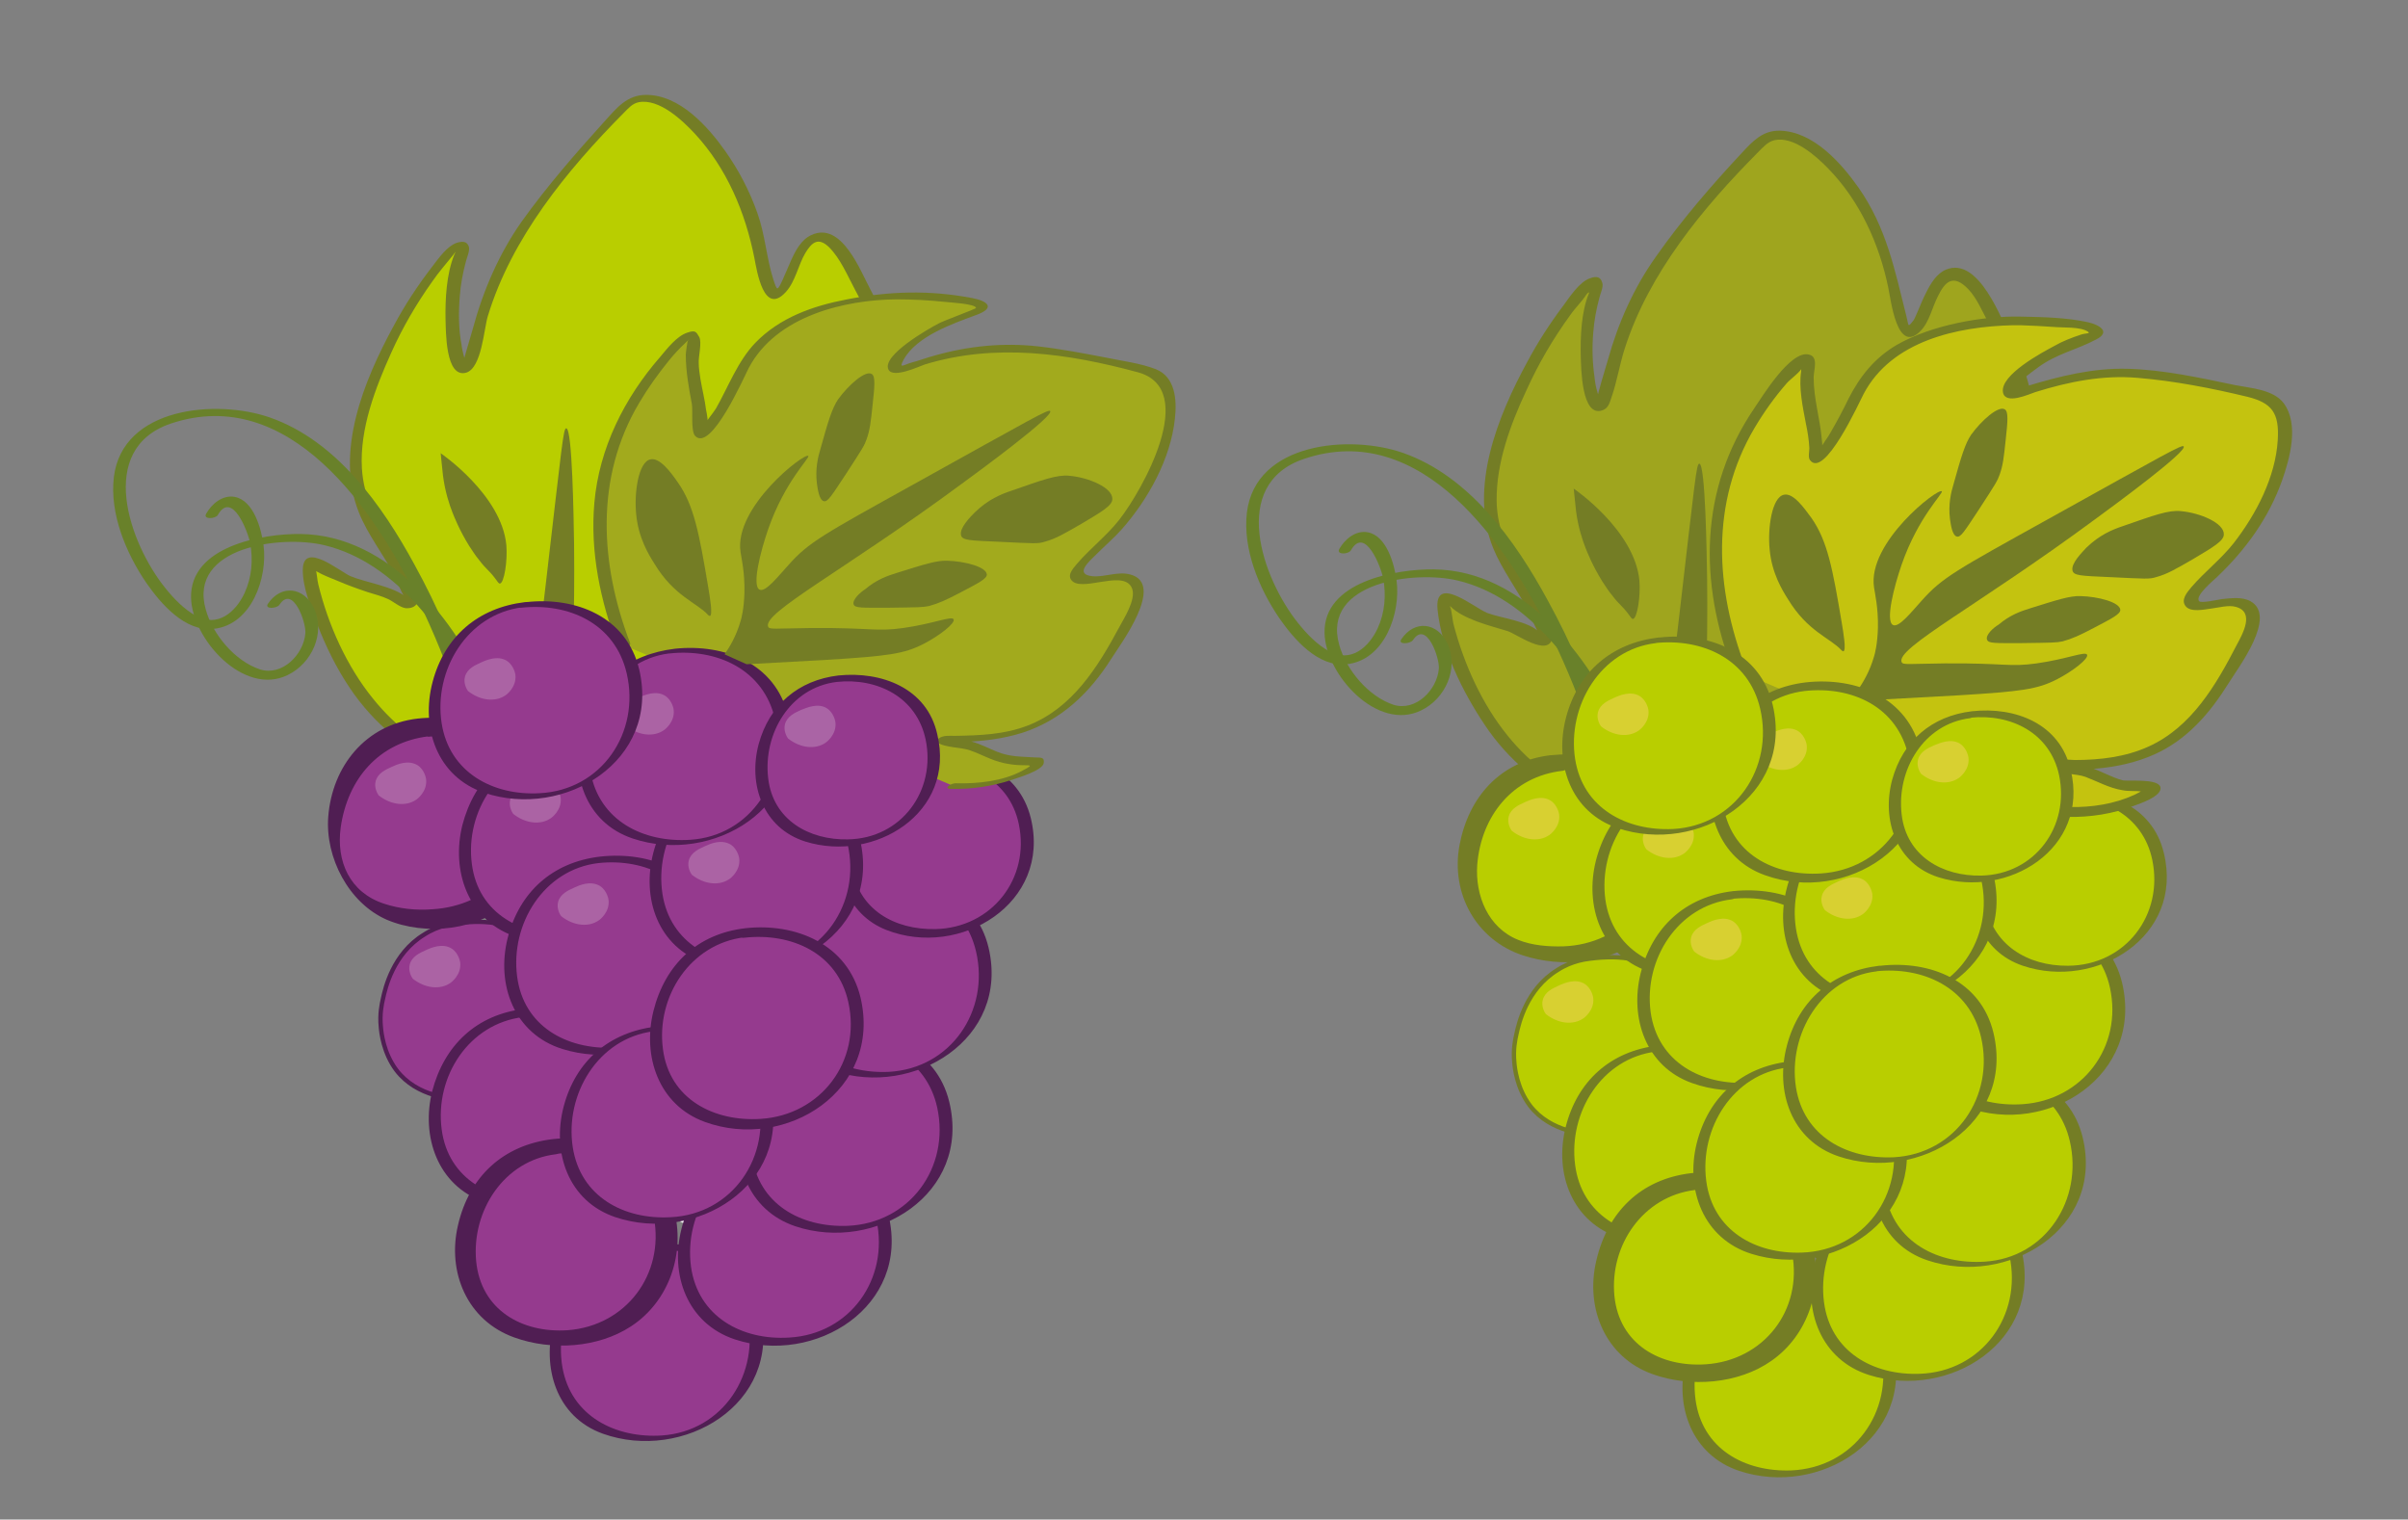 <?xml version="1.0" encoding="utf-8"?>
<!-- Generator: Adobe Illustrator 22.1.0, SVG Export Plug-In . SVG Version: 6.00 Build 0)  -->
<svg version="1.1" id="Calque_1" xmlns="http://www.w3.org/2000/svg" xmlns:xlink="http://www.w3.org/1999/xlink" x="0px" y="0px"
	 viewBox="0 0 558.3 352.3" style="enable-background:new 0 0 558.3 352.3;" xml:space="preserve">
<rect x="0" y="0" width="558.3" height="352.3" fill="#808080" stroke="none"/>
<style type="text/css">
	.st0{fill:#E73E2A;}
	.st1{fill:#9FA51E;}
	.st2{fill:#747D25;}
	.st3{fill:none;stroke:#000000;stroke-miterlimit:10;}
	.st4{fill:none;stroke:#FFFFFF;stroke-miterlimit:10;}
	.st5{fill:#B9CE00;stroke:#747D25;stroke-miterlimit:10;}
	.st6{fill:#69812A;}
	.st7{fill:#B9CE00;}
	.st8{fill:#D8D031;}
	.st9{fill:#C4C30F;}
	.st10{fill:#235627;}
	.st11{fill:#953A8E;stroke:#501E53;stroke-miterlimit:10;}
	.st12{fill:#953A8E;}
	.st13{fill:#501E53;}
	.st14{fill:#AB63A4;}
	.st15{fill:#E6E460;}
	.st16{fill:#A2AA1D;}
	.st17{fill:#AA64A5;}
</style>
<path class="st0" d="M291.1,165.3"/>
<g>
	<path class="st1" d="M472,132.3c0.8-1.3,1.9-3.1,2.9-5.3c4-8.6,5-17.7,3.8-18c-0.8-0.2-1.5,3.7-5.8,8.1c-2.9,3-4.3,3-7.9,6.6
		c-3.2,3.2-4.5,5.6-4.8,5.4c-0.6-0.3,8.1-11,10-24.4c1.8-13-3.6-23-8.7-32.4c-2.7-4.9-5.5-9.7-8.7-9.2c-5,0.8-6.8,13.7-9.8,13.6
		c-2.3,0-2.7-7.3-4.4-14c-4.3-17.1-18-33.5-27.9-31.4c-1,0.2-2.4,0.7-10.5,10.2c-10.6,12.4-15.8,18.7-19.5,25.9
		c-7.6,14.6-7.9,26.6-9.7,26.5c-1.9-0.1-3.5-8.8-2.8-16.8c0.6-7.4,2.8-11.5,1.8-12c-1.5-0.8-8.9,8.8-14.4,18.7
		c0,0-10.7,19.3-9.9,33.3c0.3,5.6,2.3,10,2.3,10c0.7,1.5,1.3,2.6,1.7,3.2c0.9,1.5,10.3,16.6,8.7,18.1c-0.4,0.3-1.1-0.5-4-1.9
		c-2.6-1.2-3-1-7.1-2.4c-2.8-1-5.2-1.9-8-3.5c-3.1-1.8-3.7-2.7-4.1-2.5c-1.8,1.1,2.9,18.4,11.3,30.3c13.2,18.6,35.4,23.5,47.9,25"/>
	<g>
		<path class="st2" d="M473.4,132.4c1.2-1.9,11.8-25.6,5-24.5c-0.9,0.1-1.2,0.8-1.8,1.4c-1.9,2.2-2.9,5.1-5,7.3
			c-2,2-4.5,3.5-6.7,5.4c-1.5,1.4-3.9,5.6-5.5,6.2c0.7,0.2,1.4,0.3,2.1,0.5c-0.1-0.4,3.1-5.1,3.7-6.2c2.4-4.4,4.3-9,5.5-13.8
			c2.6-10.4,0.4-20.4-4.3-29.8c-2.3-4.8-7.6-19.5-15.2-16.4c-2.2,0.9-3.6,3.3-4.6,5.3c-0.8,1.5-1.4,3.1-2.1,4.7
			c-0.2,0.4-0.5,1.2-0.8,1.7c-1.5,1.9-1.1,1.4-1.7-0.9c-2.7-10.7-4.6-20.5-11.1-29.8c-4.1-5.8-10.5-13-18.2-13.2
			c-4-0.1-6.3,2.4-8.9,5.2c-7,7.5-13.9,15.5-19.8,23.9c-5.2,7.3-8.8,15.4-11.2,24c-0.9,3.1-2,6.5-2.7,9.7c0.4-0.1,0.7-0.1,1.1-0.2
			c-0.4-0.7-0.7-1.4-0.9-2.2c-0.3-1-0.5-2.1-0.6-3.2c-0.5-3.4-0.6-6.9-0.3-10.4c0.2-2.7,0.7-5.4,1.4-8c0.2-0.9,1-2.6,0.7-3.5
			c-0.4-1.5-1.4-1.6-2.8-1.1c-2.5,0.8-4.8,4.4-6.2,6.3c-3.1,4.1-6,8.6-8.4,13.1c-6.8,12.5-13.6,29.2-7.9,43.2
			c2.1,5.1,5.6,9.6,8.1,14.5c0.8,1.5,1.3,3.2,2.2,4.7c0.3,0.5,0.2,1.1,0.4,1.6c0,0.1,0,0.2,0.1,0.3c1.3-0.7,1.2-1.2-0.1-1.6
			c-2.4-2.6-9-3.3-12.1-4.5c-3-1.2-12.3-9.1-11.5-0.8c0.9,9.2,5.8,19.1,10.9,26.7c11,16.6,30.4,24.3,49.5,26.7c1.4,0.2,3-1.9,1-2.1
			c-16.9-2.1-34.2-8.4-45.2-22.1c-5.9-7.3-10-16.4-12.4-25.4c-0.4-1.4-0.4-3.1-0.9-4.5c-0.1-0.4,0.1-1.1,0-1.5
			c-0.4,0.2-0.8,0.4-1.2,0.6c0.4,0.3,0.8,0.6,1.2,0.8c3,3.1,9.4,4.6,13.3,5.8c2,0.6,9.4,6.1,10.4,1.7c0.4-1.7-1.3-4.2-1.9-5.6
			c-1.4-2.8-2.9-5.6-4.5-8.2c-3.5-5.9-6.4-11-6.5-18.1c-0.1-8.8,3.2-17.7,6.9-25.6c2.8-6.2,6.2-12,10.2-17.5c1.1-1.6,2.6-3,3.7-4.7
			c0.1-0.1,0.2-0.3,0.4-0.4c1.3-0.6,1.4-1,0.5-1.3c0,0.2-0.2,1.2-0.3,1.4c-1.8,4.3-2,10.1-1.9,14.7c0.1,2.3,0.1,14.3,5.1,12.4
			c1.3-0.5,1.6-1.7,2-2.9c1.3-3.7,1.9-7.7,3.1-11.4c5.6-17.5,18.1-32.6,30.9-45.5c1.2-1.2,2.2-2.4,3.8-2.8c4.5-1,9.8,3.8,12.5,6.6
			c7.3,7.5,11.8,17.4,13.9,27.6c0.6,2.7,2,15.7,7.5,10c2-2,2.7-5.5,4-8c1.6-3.3,3.5-5.4,7.1-1.6c1.9,2,3.1,4.9,4.4,7.3
			c6.1,11.2,10.3,22.6,6.9,35.4c-1.4,5.3-3.8,10.2-6.5,14.9c-0.6,1-2.9,3.6-2.5,4.9c0.3,0.9,1.5,0.7,2.1,0.5
			c0.7-0.3,1.1-0.9,1.6-1.5c2-2.1,3.6-4.4,5.9-6.3c3.3-2.7,6.5-4.9,8.9-8.6c0.7-1.1,2.7-3.5,1.3-3.7c-1.2-0.1-0.9,3.7-1.2,5
			c-1,6.1-3.4,11.9-6.7,17.1C469.8,133.5,472.7,133.5,473.4,132.4L473.4,132.4z"/>
	</g>
</g>
<path class="st2" d="M395.7,201.5c-0.6-1.8-1.8-4.6-4.1-7.5c-0.4-0.5-1.9-2.4-4.9-4.6c-3.8-2.9-6.9-4.1-8.1-4.7
	c-9.4-4.7-10.1-25.5-9-25.8c0.7-0.2,1.6,7.7,8.4,17.5c3.1,4.5,8.4,10.7,10.2,9.8c1.4-0.7,0-5.4-0.7-8.7c-1.5-6.9-1-10.7,1.8-34.4
	c3.7-31.7,4-35.7,4.7-35.6c1.4,0.1,1.7,20.8,1.8,26.7c0.4,33.7-2.6,54.8,0.7,55.5c0.8,0.2,1.2-1,6.1-7.9
	c8.2-11.5,9.4-11.5,12.4-17.3c3.3-6.3,4.2-10.8,5.2-10.6c1,0.2,1.1,4.9,0.5,9c-0.7,5-2.5,8.2-10.2,20.5c-4.7,7.5-9.9,15.5-9.9,15.5
	l0,0"/>
<path class="st3" d="M442.5,114.6"/>
<line class="st3" x1="459.8" y1="42" x2="459.8" y2="42"/>
<path class="st4" d="M385.9,181.2"/>
<path class="st5" d="M450.5,185.2c-2.4,0.3-5.9,0.7-9.7,3c-7.8,4.8-9.8,13.6-10.3,16c-0.3,1.4-0.9,3.9-0.6,7.2
	c0.1,1.4,0.6,6.5,3.9,10.8c5.2,6.8,14.2,7.2,16.7,7.3c2.4,0.1,11.3,0.4,18.5-5.8c1.6-1.4,2.6-2.7,3.2-3.5c0,0,1-1.4,1.8-3
	c4.1-8.1,1.8-16.7,1.8-16.7c-0.5-1.8-1.6-5.8-5-9.3C463.7,183.8,453,185,450.5,185.2z"/>
<path class="st5" d="M425.9,212.2c-2.5-0.2-6.3-0.1-10.7,1.3c-2.1,0.7-10.8,3.5-15.3,12.3c-0.7,1.4-6.1,12.1-0.3,21.7
	c5.1,8.5,15,9.7,17.7,10c7.4,0.9,13.2-1.8,18-4c3.9-1.8,7-3.2,9.7-6.7c4.2-5.5,3.9-12,3.7-14.3"/>
<path class="st5" d="M427.1,257.2c-0.1,1.7-0.3,4-1,6.7c-0.9,3.4-2,5.8-3,7.7c-2.5,4.9-3.7,7.4-6.3,9c-2,1.2-3.3,1.2-3.7,2.3
	c-0.5,1.9,2.4,4.4,4,5.7c0.4,0.4,2.2,1.8,5,3c0.9,0.4,3.2,1.3,6.3,1.7c0.6,0.1,2.6,0.3,5.3,0c2.1-0.2,6.8-0.8,11.7-4
	c3.1-2.1,4.9-4.3,5.7-5.3c3-4,3.7-7.7,4.7-12.3c0.7-3.4,1.1-5.5,0-6.3c-1.3-1-3,0.9-7.3,1.3c-1.4,0.1-4.7,0.4-8.2-1.3
	c-0.9-0.5-3.8-2-5.5-5.3c-1.4-2.8-1.5-5.6-1.3-5.7c0.3-0.1,0.1,4.9,3.2,8.3c3.7,4,10.1,3.6,23,2.7c1.9-0.1,3.7-0.3,5.7-1.3
	c2.8-1.5,4.3-3.8,7-8c2.1-3.3,3.1-4.9,3.7-7.3c0.7-3,0.4-5.5,0-8.7c-0.3-2.2-0.5-3.9-1.3-6c-1.1-2.7-2.6-4.5-3.7-5.7"/>
<path class="st5" d="M429.2,198.9c-2.5-0.1-6.3-0.7-9.3-3.3c-6.1-5.2-3.1-12.9-7.7-16c-5.4-3.7-17.7,1.6-23.7,10.3
	c-0.9,1.3-6.5,9.8-3.3,19.3c0.3,1,2.6,7.5,8,10.7c2.6,1.5,4.4,1.3,5.7,3c2.1,2.9,0.3,7.9-1.8,11.8"/>
<g>
	<g>
		<path class="st6" d="M327.6,148.4c3.1-4.7,6.2,4.1,6,6.6c-0.4,5-5.4,10-10.5,8.4c-5.8-1.9-11-8.1-12.6-13.9
			c-4.1-14.6,17.6-17.3,27.5-14.9c16.7,4,28.8,20.9,35.3,35.8c0.5,1.1,3.4,0.3,2.9-0.8c-7.7-17.5-22.9-37.3-43.7-37.6
			c-9-0.1-25.7,2.9-25.4,14.8c0.2,9.5,12.2,22.9,22.4,17.9c5.6-2.7,8.8-9.7,6.1-15.5c-2.3-4.9-7.6-5.6-10.7-1
			C324,149.5,327,149.3,327.6,148.4L327.6,148.4z"/>
	</g>
</g>
<path class="st5" d="M468.5,244.6"/>
<path class="st5" d="M452.5,226.6"/>
<path class="st5" d="M461.4,288.5"/>
<path class="st5" d="M452.5,210"/>
<path class="st5" d="M458.7,239.3"/>
<path class="st5" d="M370,222.1c-2.2,0.2-5.5,0.6-8.9,2.8c-7.2,4.4-9,12.5-9.5,14.8c-0.3,1.3-0.8,3.6-0.5,6.6c0.1,1.3,0.6,6,3.6,10
	c4.8,6.3,13.1,6.7,15.4,6.8c2.2,0.1,10.5,0.4,17-5.4c1.5-1.3,2.4-2.5,3-3.2c0,0,0.9-1.3,1.7-2.7c3.8-7.5,1.7-15.4,1.7-15.4
	c-0.4-1.7-1.5-5.3-4.6-8.6C382.1,220.8,372.2,221.9,370,222.1z"/>
<g>
	<path class="st7" d="M384.2,243.1c-2.4,0.3-5.9,0.7-9.7,3c-7.8,4.8-9.8,13.6-10.3,16c-0.3,1.4-0.9,3.9-0.6,7.2
		c0.1,1.4,0.6,6.5,3.9,10.8c5.2,6.8,14.2,7.2,16.7,7.3c2.4,0.1,11.3,0.4,18.5-5.8c1.6-1.4,2.6-2.7,3.2-3.5c0,0,1-1.4,1.8-3
		c4.1-8.1,1.8-16.7,1.8-16.7c-0.5-1.8-1.6-5.8-5-9.3C397.4,241.7,386.6,242.9,384.2,243.1z"/>
	<g>
		<path class="st2" d="M384.4,242.4c-11,1.3-18.7,8.2-21.4,18.9c-2.7,10.8,1.5,22.2,12.7,25.7c18.5,5.8,40.3-7.8,35.3-28.9
			C408,245.7,396,241.1,384.4,242.4c-1.4,0.1-2.5,1.7-0.4,1.5c10.9-1.2,21.7,3.9,24.2,15.4c3,13.9-6.4,26.9-20.8,27.4
			c-10.8,0.4-20.7-5.1-22.2-16.6c-1.6-12.2,6.2-24.8,18.8-26.3C385.3,243.7,386.4,242.2,384.4,242.4z"/>
	</g>
</g>
<g>
	<path class="st7" d="M412.1,297.3c-2.4,0.3-5.9,0.7-9.7,3c-7.8,4.8-9.8,13.6-10.3,16c-0.3,1.4-0.9,3.9-0.6,7.2
		c0.1,1.4,0.6,6.5,3.9,10.8c5.2,6.8,14.2,7.2,16.7,7.3c2.4,0.1,11.3,0.4,18.5-5.8c1.6-1.4,2.6-2.7,3.2-3.5c0,0,1-1.4,1.8-3
		c4.1-8.1,1.8-16.7,1.8-16.7c-0.5-1.8-1.6-5.8-5-9.3C425.3,295.8,414.5,297,412.1,297.3z"/>
	<g>
		<path class="st2" d="M412.3,296.5c-11,1.3-18.7,8.2-21.4,18.9c-2.7,10.6,1.3,21.9,12.3,25.6c18.6,6.2,40.8-7.5,35.7-28.8
			C435.9,299.8,423.9,295.2,412.3,296.5c-1.4,0.2-2.4,1.8-0.4,1.6c10.9-1.2,21.7,3.9,24.2,15.4c3,13.9-6.4,26.8-20.8,27.4
			c-10.8,0.4-20.7-5-22.2-16.5c-1.6-12.2,6.2-24.8,18.8-26.3C413.3,297.9,414.3,296.2,412.3,296.5z"/>
	</g>
</g>
<g>
	<path class="st7" d="M441.9,274.9c-2.4,0.3-5.9,0.7-9.7,3c-7.8,4.8-9.8,13.6-10.3,16c-0.3,1.4-0.9,3.9-0.6,7.2
		c0.1,1.4,0.6,6.5,3.9,10.8c5.2,6.8,14.2,7.2,16.7,7.3c2.4,0.1,11.3,0.4,18.5-5.8c1.6-1.4,2.6-2.7,3.2-3.5c0,0,1-1.4,1.8-3
		c4.1-8.1,1.8-16.7,1.8-16.7c-0.5-1.8-1.6-5.8-5-9.3C455.1,273.5,444.3,274.7,441.9,274.9z"/>
	<g>
		<path class="st2" d="M442.1,274.2c-11,1.3-18.7,8.2-21.4,18.9c-2.7,10.8,1.5,22.2,12.7,25.7c18.5,5.8,40.3-7.8,35.3-28.9
			C465.7,277.5,453.7,272.9,442.1,274.2c-1.4,0.1-2.4,1.7-0.4,1.5c10.9-1.2,21.7,3.9,24.2,15.4c3,13.9-6.4,26.9-20.8,27.4
			c-10.8,0.4-20.7-5.1-22.2-16.6c-1.6-12.2,6.2-24.8,18.8-26.3C443,275.5,444.1,274,442.1,274.2z"/>
	</g>
</g>
<g>
	<path class="st7" d="M360.9,176.9c-2.4,0.3-5.9,0.7-9.7,3c-7.8,4.8-9.8,13.6-10.3,16c-0.3,1.4-0.9,3.9-0.6,7.2
		c0.1,1.4,0.6,6.5,3.9,10.8c5.2,6.8,14.2,7.2,16.7,7.3c2.4,0.1,11.3,0.4,18.5-5.8c1.6-1.4,2.6-2.7,3.2-3.5c0,0,1-1.4,1.8-3
		c4.1-8.1,1.8-16.7,1.8-16.7c-0.5-1.8-1.6-5.8-5-9.3C374.1,175.4,363.3,176.6,360.9,176.9z"/>
	<g>
		<path class="st2" d="M359.4,175.1c-11.6,1.4-18.9,9.7-21,20.8c-2.1,11.2,3.8,22,14.7,25.6c8.9,2.9,20,2,27.4-4
			c8-6.5,10.6-18,7-27.6C383.1,178.3,371.1,173.9,359.4,175.1c-2.4,0.3,1.1,3.7,2.9,3.5c10.7-1.2,20.8,4.1,22.1,15.6
			c1.6,13.6-8.3,24.7-21.9,25.2c-3.5,0.1-7.3-0.2-10.5-1.5c-7-2.8-10-10.3-9.5-17.4c0.9-11.3,8.2-20.5,19.8-21.8
			C364.7,178.4,361.2,174.9,359.4,175.1z"/>
	</g>
</g>
<g>
	<path class="st7" d="M391.2,181.5c-2.4,0.3-5.9,0.7-9.7,3c-7.8,4.8-9.8,13.6-10.3,16c-0.3,1.4-0.9,3.9-0.6,7.2
		c0.1,1.4,0.6,6.5,3.9,10.8c5.2,6.8,14.2,7.2,16.7,7.3c2.4,0.1,11.3,0.4,18.5-5.8c1.6-1.4,2.6-2.7,3.2-3.5c0,0,1-1.4,1.8-3
		c4.1-8.1,1.8-16.7,1.8-16.7c-0.5-1.8-1.6-5.8-5-9.3C404.4,180,393.7,181.2,391.2,181.5z"/>
	<g>
		<path class="st2" d="M391.4,180.6c-11,1.3-18.7,8.3-21.4,19c-2.6,10.4,1.2,21.7,11.9,25.5c18.7,6.6,41.3-7.2,36.1-28.7
			C415.1,184,403,179.3,391.4,180.6c-1.5,0.2-2.4,2-0.4,1.7c10.9-1.2,21.7,3.8,24.2,15.3c3,13.7-6.2,26.4-20.2,27.3
			c-10.9,0.7-21.2-4.7-22.8-16.4c-1.6-12.2,6.2-24.7,18.8-26.2C392.5,182.2,393.4,180.4,391.4,180.6z"/>
	</g>
</g>
<g>
	<path class="st7" d="M456,248.8c-2.4,0.3-5.9,0.7-9.7,3c-7.8,4.8-9.8,13.6-10.3,16c-0.3,1.4-0.9,3.9-0.6,7.2
		c0.1,1.4,0.6,6.5,3.9,10.8c5.2,6.8,14.2,7.2,16.7,7.3c2.4,0.1,11.3,0.4,18.5-5.8c1.6-1.4,2.6-2.7,3.2-3.5c0,0,1-1.4,1.8-3
		c4.1-8.1,1.8-16.7,1.8-16.7c-0.5-1.8-1.6-5.8-5-9.3C469.2,247.3,458.5,248.5,456,248.8z"/>
	<g>
		<path class="st2" d="M456.7,248.2c-10.8,1.3-18.7,7.5-21.6,18.1c-2.9,10.6,0.7,22.2,11.8,25.9c18.4,6.2,41-7.2,36-28.4
			C480,251.6,468.2,247,456.7,248.2c-0.7,0.1-3.1,1.3-1.3,1.1c11-1.2,21.9,3.8,24.5,15.3c3.1,13.4-5.5,27-19.7,27.9
			c-10.8,0.7-21.1-4.4-23.1-15.8c-2.1-12.1,5.4-25.8,18.2-27.4C456.1,249.2,458.6,248,456.7,248.2z"/>
	</g>
</g>
<g>
	<path class="st7" d="M465.2,212.9c-2.4,0.3-5.9,0.7-9.7,3c-7.8,4.8-9.8,13.6-10.3,16c-0.3,1.4-0.9,3.9-0.6,7.2
		c0.1,1.4,0.6,6.5,3.9,10.8c5.2,6.8,14.2,7.2,16.7,7.3c2.4,0.1,11.3,0.4,18.5-5.8c1.6-1.4,2.6-2.7,3.2-3.5c0,0,1-1.4,1.8-3
		c4.1-8.1,1.8-16.7,1.8-16.7c-0.5-1.8-1.6-5.8-5-9.3C478.4,211.4,467.6,212.6,465.2,212.9z"/>
	<g>
		<path class="st2" d="M465.3,211.8c-11.1,1.3-18.7,8.4-21.3,19.2c-2.6,10.5,1.2,21.8,11.9,25.7c18.9,6.9,41.2-7.4,36.1-28.9
			C489,215.5,477,210.5,465.3,211.8c-1.7,0.2-2.2,2.5-0.2,2.2c10.8-1.2,21.6,3.5,24.1,15c3,13.7-6.4,26.1-20.3,27
			c-10.8,0.7-21.2-4.5-22.7-16.2c-1.6-12.2,6.4-24.4,18.9-25.9C466.8,213.8,467.3,211.5,465.3,211.8z"/>
	</g>
</g>
<g>
	<path class="st7" d="M477.4,184.5c-2.2,0.2-5.4,0.6-8.7,2.7c-7.1,4.3-8.9,12.3-9.4,14.5c-0.3,1.3-0.8,3.5-0.5,6.5
		c0.1,1.2,0.6,5.9,3.5,9.8c4.7,6.1,12.8,6.5,15.1,6.6c2.1,0.1,10.3,0.4,16.7-5.3c1.4-1.3,2.4-2.5,2.9-3.2c0,0,0.9-1.3,1.6-2.7
		c3.7-7.3,1.7-15.1,1.7-15.1c-0.4-1.6-1.4-5.2-4.5-8.4c-4.5-4.7-10.3-5.3-12.5-5.5C480.6,184.1,478.5,184.3,477.4,184.5z"/>
	<g>
		<path class="st2" d="M477.6,183.7c-10.1,1.2-17.1,7.5-19.6,17.3c-2.3,9.5,1.2,19.6,11,22.9c16.9,5.7,37.4-6.7,32.7-26.1
			C499.1,186.7,488.1,182.6,477.6,183.7c-1.3,0.2-2.5,1.7-0.4,1.5c9.9-1.1,19.6,3.7,21.8,14.1c2.7,12.8-6.2,24.5-19.5,24.6
			c-9.4,0.1-17.8-4.9-19.2-14.8c-1.5-11,5.4-22.5,16.8-23.9C478.5,185,479.6,183.5,477.6,183.7z"/>
	</g>
</g>
<path class="st8" d="M412.6,166.6c-1.3,0.6-3.2,1.4-3.7,3.3c-0.4,1.5,0.4,2.9,0.7,3.3c2.9,2.3,6.4,2.6,8.7,1
	c0.2-0.1,2.6-1.9,2.3-4.7c0-0.1-0.3-2.2-2-3.3C416.5,164.9,413.9,166.1,412.6,166.6z"/>
<path class="st8" d="M353.5,186c-1.3,0.6-3.2,1.4-3.7,3.3c-0.4,1.5,0.4,2.9,0.7,3.3c2.9,2.3,6.4,2.6,8.7,1c0.2-0.1,2.6-1.9,2.3-4.7
	c0-0.1-0.3-2.2-2-3.3C357.4,184.3,354.8,185.4,353.5,186z"/>
<path class="st8" d="M361.4,228.5c-1.3,0.6-3.2,1.4-3.7,3.3c-0.4,1.5,0.4,2.9,0.7,3.3c2.9,2.3,6.4,2.6,8.7,1
	c0.2-0.1,2.6-1.9,2.3-4.7c0-0.1-0.3-2.2-2-3.3C365.3,226.8,362.7,227.9,361.4,228.5z"/>
<path class="st5" d="M395.8,217.4c-1.3,0.6-3.2,1.4-3.7,3.3c-0.4,1.5,0.4,2.9,0.7,3.3c2.9,2.3,6.4,2.6,8.7,1
	c0.2-0.1,2.6-1.9,2.3-4.7c0-0.1-0.3-2.2-2-3.3C399.7,215.7,397.1,216.9,395.8,217.4z"/>
<g>
	<path class="st7" d="M401.6,207.5c-2.4,0.3-5.9,0.7-9.7,3c-7.8,4.8-9.8,13.6-10.3,16c-0.3,1.4-0.9,3.9-0.6,7.2
		c0.1,1.4,0.6,6.5,3.9,10.8c5.2,6.8,14.2,7.2,16.7,7.3c2.4,0.1,11.3,0.4,18.5-5.8c1.6-1.4,2.6-2.7,3.2-3.5c0,0,1-1.4,1.8-3
		c4.1-8.1,1.8-16.7,1.8-16.7c-0.5-1.8-1.6-5.8-5-9.3C414.8,206.1,404,207.3,401.6,207.5z"/>
	<g>
		<path class="st2" d="M401.8,206.6c-11,1.3-18.7,8.3-21.4,19c-2.6,10.4,1.2,21.7,11.9,25.5c18.7,6.7,41.3-7.2,36.1-28.7
			C425.4,210.1,413.4,205.4,401.8,206.6c-1.5,0.2-2.3,2-0.3,1.8c10.9-1.2,21.6,3.8,24.2,15.3c3,13.7-6.2,26.4-20.2,27.3
			c-10.9,0.7-21.2-4.7-22.8-16.4c-1.6-12.2,6.3-24.6,18.8-26.1C402.9,208.3,403.8,206.4,401.8,206.6z"/>
	</g>
</g>
<g>
	<path class="st7" d="M392.5,274c-2.4,0.3-5.9,0.7-9.7,3c-7.8,4.8-9.8,13.6-10.3,16c-0.3,1.4-0.9,3.9-0.6,7.2
		c0.1,1.4,0.6,6.5,3.9,10.8c5.2,6.8,14.2,7.2,16.7,7.3c2.4,0.1,11.3,0.4,18.5-5.8c1.6-1.4,2.6-2.7,3.2-3.5c0,0,1-1.4,1.8-3
		c4.1-8.1,1.8-16.7,1.8-16.7c-0.5-1.8-1.6-5.8-5-9.3C405.7,272.5,394.9,273.7,392.5,274z"/>
	<g>
		<path class="st2" d="M392,272c-11.6,1.4-19.3,9-21.9,20.3c-2.6,11,2.1,22.4,13.1,26.3c8.7,3.1,19.8,2.3,27.5-3.1
			c8.6-6,12.2-17.2,9.4-27.3C416.6,275.7,404.1,270.7,392,272c-3.2,0.4-2,4.3,0.9,3.9c10.4-1.1,20.5,3.5,22.6,14.6
			c2.5,13.3-6.6,24.9-20,25.8c-10.5,0.7-20.1-4.6-21.2-15.9c-1.1-11.7,6.6-23,18.6-24.5C396.2,275.6,394.9,271.7,392,272z"/>
	</g>
</g>
<g>
	<path class="st7" d="M414.6,246.8c-2.4,0.3-5.9,0.7-9.7,3c-7.8,4.8-9.8,13.6-10.3,16c-0.3,1.4-0.9,3.9-0.6,7.2
		c0.1,1.4,0.6,6.5,3.9,10.8c5.2,6.8,14.2,7.2,16.7,7.3c2.4,0.1,11.3,0.4,18.5-5.8c1.6-1.4,2.6-2.7,3.2-3.5c0,0,1-1.4,1.8-3
		c4.1-8.1,1.8-16.7,1.8-16.7c-0.5-1.8-1.6-5.8-5-9.3C427.7,245.4,417,246.6,414.6,246.8z"/>
	<g>
		<path class="st2" d="M414.8,246.1c-11,1.3-18.7,8.2-21.4,18.9c-2.7,10.8,1.5,22.2,12.7,25.7c18.5,5.8,40.3-7.8,35.3-28.9
			C438.4,249.4,426.3,244.8,414.8,246.1c-1.4,0.1-2.5,1.7-0.4,1.5c10.9-1.2,21.7,3.9,24.2,15.4c3,13.9-6.4,26.9-20.8,27.4
			c-10.8,0.4-20.7-5.1-22.2-16.6c-1.6-12.2,6.2-24.8,18.8-26.3C415.7,247.4,416.8,245.9,414.8,246.1z"/>
	</g>
</g>
<g>
	<path class="st7" d="M435.4,187.9c-2.4,0.3-5.9,0.7-9.7,3c-7.8,4.8-9.8,13.6-10.3,16c-0.3,1.4-0.9,3.9-0.6,7.2
		c0.1,1.4,0.6,6.5,3.9,10.8c5.2,6.8,14.2,7.2,16.7,7.3c2.4,0.1,11.3,0.4,18.5-5.8c1.6-1.4,2.6-2.7,3.2-3.5c0,0,1-1.4,1.8-3
		c4.1-8.1,1.8-16.7,1.8-16.7c-0.5-1.8-1.6-5.8-5-9.3C448.6,186.5,437.8,187.7,435.4,187.9z"/>
	<g>
		<path class="st2" d="M435.7,187.3c-10.8,1.3-18.6,7.9-21.4,18.5c-2.8,10.6,1,22,12,25.7c18.5,6.2,40.9-7.4,35.9-28.6
			c-2.9-12.2-14.7-16.9-26.2-15.7c-0.8,0.1-3.1,1.5-1.2,1.3c11-1.2,21.8,3.6,24.5,15.2c3.2,13.7-5.8,27.1-20.2,27.8
			c-10.8,0.6-20.9-4.7-22.7-16.2c-1.9-12.3,5.9-25.3,18.7-26.9C436.4,188.4,437.7,187.1,435.7,187.3z"/>
	</g>
</g>
<path class="st8" d="M395.8,214c-1.3,0.6-3.2,1.4-3.7,3.3c-0.4,1.5,0.4,2.9,0.7,3.3c2.9,2.3,6.4,2.6,8.7,1c0.2-0.1,2.6-1.9,2.3-4.7
	c0-0.1-0.3-2.2-2-3.3C399.7,212.3,397.1,213.4,395.8,214z"/>
<path class="st8" d="M426.1,204.4c-1.3,0.6-3.2,1.4-3.7,3.3c-0.4,1.5,0.4,2.9,0.7,3.3c2.9,2.3,6.4,2.6,8.7,1
	c0.2-0.1,2.6-1.9,2.3-4.7c0-0.1-0.3-2.2-2-3.3C430,202.7,427.4,203.8,426.1,204.4z"/>
<path class="st8" d="M453.4,171.5c-1.3,0.6-3.2,1.4-3.7,3.3c-0.4,1.5,0.4,2.9,0.7,3.3c2.9,2.3,6.4,2.6,8.7,1
	c0.2-0.1,2.6-1.9,2.3-4.7c0-0.1-0.3-2.2-2-3.3C457.2,169.7,454.7,170.9,453.4,171.5z"/>
<g>
	<path class="st9" d="M479.8,188.4c1.2,0,3,0,5-0.2c7.9-0.8,14.9-4.3,14.6-5.3c-0.2-0.7-3.3,0.5-8.3-0.8c-3.3-0.9-4-2-8.1-3.1
		c-3.7-1-5.9-0.9-5.9-1.3c0-0.6,11.3,1.3,21.8-3.4c10.2-4.6,15.3-13.4,19.9-21.8c2.4-4.4,4.8-8.8,3.1-11.1c-2.6-3.5-12.7,1-13.9-1.4
		c-0.9-1.8,4.2-5.5,8.4-9.9c10.6-11.3,16.9-29.6,11.3-36.4c-0.6-0.7-1.5-1.5-11.7-3.5c-13.3-2.6-20-3.7-26.8-3.3
		c-13.7,0.8-22.6,6.1-23.2,4.6c-0.7-1.5,4.9-6.8,11-10c5.6-2.9,9.5-3.1,9.5-4.1c-0.1-2.3-19.3-2.6-19.4-2.6c0,0,0,0-0.1,0
		c0,0,0,0,0,0c0,0-18.4,0.5-28.2,7.6c-4,2.9-6.3,6.4-6.3,6.4c-0.8,1.3-1.3,2.2-1.6,2.9c-0.7,1.4-7.8,15.7-9.5,15.1
		c-0.4-0.1-0.1-1.1-0.3-4c-0.2-2.6-0.5-2.8-1.1-6.7c-0.4-2.7-0.8-5-0.8-7.9c0-3.2,0.5-4.1,0.1-4.3c-1.5-0.9-12.2,10.8-17.3,22.8
		c-8.1,18.9-2.5,38.6,1.5,49.1"/>
	<g>
		<path class="st2" d="M479.3,189.4c5.3,0.1,10.6-0.7,15.5-2.6c1.1-0.4,6.6-2.2,6.1-4.3c-0.5-2.1-7.6-1.3-8.8-1.6
			c-2.6-0.7-4.8-2.1-7.4-2.9c-1.4-0.4-5.3-0.6-6.4-1.4c-0.1,0.5-0.1,1-0.2,1.5c-0.5,0.4,2.3,0.3,2.9,0.3c1.7,0,3.4-0.1,5-0.2
			c4.6-0.4,9.3-1.4,13.5-3.3c7.6-3.4,12.9-9.6,17.2-16.5c2.3-3.7,11.3-15.5,5.1-19c-1.9-1.1-4.7-0.7-6.7-0.5c-0.7,0.1-4.7,1-5.2,0.5
			c-1.2-1.2,3.5-5,4.2-5.7c6.6-6.3,11.9-13.6,15-22.3c1.8-5.1,4-13,0.4-17.9c-2.4-3.2-7.6-3.5-11.2-4.2c-8.2-1.7-16.7-3.6-25.1-3.8
			c-8-0.2-15.6,1.7-23.2,4c-0.3,0.1-1.1,0.5-1.6,0.5c-1.5,0.1-0.7,0.7-0.8-0.2c-0.1-1.2,3.9-3.8,4.9-4.6c4.3-3.2,9-4.1,13.5-6.5
			c3.5-1.8,0.7-3.4-1.9-4c-5.1-1.1-10.5-1.2-15.7-1.3c-8.4-0.2-20.6,1.9-28.7,6.6c-5.1,3-8.5,7.3-11.1,12.4
			c-1.3,2.7-2.7,5.3-4.2,7.9c-0.7,1.3-1.7,2.4-2.3,3.7c-0.1,0.2-0.3,0.4-0.4,0.6c-0.6,0.5-0.6,0.7,0.2,0.4c0.8,0,1-0.4,0.6-1.3
			c0-0.6,0-1.1-0.1-1.7c-0.4-4.9-1.9-9.5-1.9-14.5c0-1.7,1.2-4.8-1.1-5.3c-4.3-1.1-10.9,9.9-12.7,12.5
			c-12.7,18.7-12.8,40.3-4.9,60.9c0.5,1.3,3.4,0.5,2.9-0.8c-7-18.3-8.2-38.2,2.1-55.6c2.2-3.7,4.7-7.2,7.5-10.4
			c0.9-1,3.2-2.6,3.6-3.7c0.4-0.9,0.8,0,0.3-0.8c-0.5-1-0.6,1.6-0.6,1.8c-0.6,3.8,0.4,8.4,1.1,12.1c0.4,1.9,0.7,3.7,0.8,5.7
			c0,0.7-0.3,2.1,0.1,2.7c3.3,4.7,11.5-13.4,12.5-15.3c6.5-12.3,21.7-15.6,34.6-15.9c-0.5,0,1.4,0,1.8,0c2.6,0.1,5.1,0.2,7.7,0.4
			c2,0.2,6.2-0.1,7.9,1.1c0.7,0.5-0.6,0.3-1.7,0.7c-2.1,0.7-4.2,1.5-6.1,2.6c-2.6,1.4-12.7,6.7-11.9,10.8c0.6,2.9,6,0.4,7.5-0.1
			c7.7-2.4,15.6-4,23.7-3.3c8.5,0.7,17.2,2.4,25.5,4.4c5.6,1.4,7.4,3.7,7,10c-0.5,8.6-5,17.2-10.2,23.9c-2.9,3.7-6.7,6.6-9.8,10.2
			c-1,1.2-2.6,3-1.3,4.5c1.2,1.4,4.2,0.7,5.8,0.5c1.7-0.2,4.1-0.9,5.8-0.4c4.4,1.2,1.6,6.2,0.2,8.8c-4.8,9.3-10.5,19.1-20.5,23.6
			c-5.3,2.4-11.2,3.1-17,3.1c-1.4,0-3.9-0.5-5.1,0.5c-0.5,0.4-0.8,1.1-0.2,1.5c1.9,1.4,5.5,1.1,7.7,1.9c2.9,1.1,5.5,2.6,8.6,3.1
			c1.5,0.3,3.1,0.1,4.5,0.3c1,0.2,1.2,0,0.6-0.5c-0.8,0.5-1.6,0.9-2.4,1.3c-4.6,2.1-9.8,2.9-14.9,2.8
			C478.9,187.3,477.3,189.4,479.3,189.4L479.3,189.4z"/>
	</g>
</g>
<g>
	<path class="st7" d="M418.6,159.2c-2.4,0.3-5.9,0.7-9.7,3c-7.8,4.8-9.8,13.6-10.3,16c-0.3,1.4-0.9,3.9-0.6,7.2
		c0.1,1.4,0.6,6.5,3.9,10.8c5.2,6.8,14.2,7.2,16.7,7.3c2.4,0.1,11.3,0.4,18.5-5.8c1.6-1.4,2.6-2.7,3.2-3.5c0,0,1-1.4,1.8-3
		c4.1-8.1,1.8-16.7,1.8-16.7c-0.5-1.8-1.6-5.8-5-9.3C431.7,157.7,421,158.9,418.6,159.2z"/>
	<g>
		<path class="st2" d="M418.7,158.2c-11.1,1.3-18.7,8.4-21.4,19.1c-2.6,10.4,1.2,21.8,11.9,25.6c18.8,6.8,41.2-7.4,36.1-28.8
			C442.4,161.7,430.4,156.9,418.7,158.2c-1.6,0.2-2.3,2.2-0.3,2c10.9-1.2,21.6,3.6,24.1,15.2c3,13.7-6.3,26.2-20.3,27.1
			c-10.9,0.7-21.2-4.6-22.7-16.3c-1.6-12.2,6.3-24.5,18.9-26C420,160,420.7,157.9,418.7,158.2z"/>
	</g>
</g>
<g>
	<path class="st7" d="M456.9,165.6c-2.1,0.2-5.1,0.6-8.3,2.6c-6.7,4.1-8.4,11.6-8.9,13.7c-0.3,1.2-0.7,3.4-0.5,6.2
		c0.1,1.2,0.5,5.6,3.4,9.3c4.5,5.8,12.1,6.2,14.3,6.3c2,0.1,9.7,0.3,15.8-5c1.4-1.2,2.3-2.3,2.7-3c0,0,0.9-1.2,1.6-2.5
		c3.5-6.9,1.6-14.3,1.6-14.3c-0.4-1.5-1.4-5-4.3-8C468.2,164.3,459,165.4,456.9,165.6z"/>
	<g>
		<path class="st2" d="M457.2,164.9c-9.3,1.1-16,6.8-18.5,15.9c-2.5,9.4,1,19.5,10.8,22.6c16,5,35-6.6,30.6-24.9
			C477.6,167.7,467.2,163.8,457.2,164.9c-1.4,0.1-2.4,1.7-0.4,1.5c9.4-1,18.5,3.5,20.6,13.3c2.5,11.9-5.6,23-18,23.3
			c-9,0.2-17.4-4.5-18.5-14.2c-1.2-10.3,5.1-21,15.9-22.3C458.1,166.2,459.2,164.6,457.2,164.9z"/>
	</g>
</g>
<path class="st2" d="M430.8,159.9c1.1-1.6,2.7-4.2,3.7-7.7c0.2-0.6,0.8-2.9,0.9-6.6c0.1-4.7-0.7-8-0.9-9.4
	c-1.6-10.4,14.8-23.1,15.7-22.3c0.5,0.4-5.4,5.8-9.3,17c-1.8,5.2-3.8,13.1-2,14c1.4,0.7,4.4-3.2,6.7-5.7c4.7-5.3,8.1-7.1,29-18.7
	c27.9-15.5,31.3-17.5,31.7-17c0.8,1.2-15.9,13.5-20.7,17c-27.1,20-46.1,29.8-44.7,33c0.3,0.7,1.5,0.4,10,0.3
	c14.1-0.1,14.9,0.9,21.3,0c7.1-1,11.3-2.9,11.7-2c0.4,0.9-3.3,3.8-7,5.7c-4.5,2.3-8.1,2.8-22.7,3.7c-8.8,0.5-18.3,1-18.3,1l0,0"/>
<path class="st8" d="M410.9,169.9c-1.3,0.6-3.2,1.4-3.7,3.3c-0.4,1.5,0.4,2.9,0.7,3.3c2.9,2.3,6.4,2.6,8.7,1
	c0.2-0.1,2.6-1.9,2.3-4.7c0-0.1-0.3-2.2-2-3.3C414.8,168.2,412.2,169.3,410.9,169.9z"/>
<path class="st8" d="M384.7,190.3c-1.3,0.6-3.2,1.4-3.7,3.3c-0.4,1.5,0.4,2.9,0.7,3.3c2.9,2.3,6.4,2.6,8.7,1
	c0.2-0.1,2.6-1.9,2.3-4.7c0-0.1-0.3-2.2-2-3.3C388.6,188.6,386,189.7,384.7,190.3z"/>
<path class="st8" d="M448.4,172.8c-1.3,0.6-3.2,1.4-3.7,3.3c-0.4,1.5,0.4,2.9,0.7,3.3c2.9,2.3,6.4,2.6,8.7,1
	c0.2-0.1,2.6-1.9,2.3-4.7c0-0.1-0.3-2.2-2-3.3C452.3,171.1,449.7,172.3,448.4,172.8z"/>
<g>
	<path class="st7" d="M435.4,224.5c-2.4,0.3-5.9,0.7-9.7,3c-7.8,4.8-9.8,13.6-10.3,16c-0.3,1.4-0.9,3.9-0.6,7.2
		c0.1,1.4,0.6,6.5,3.9,10.8c5.2,6.8,14.2,7.2,16.7,7.3c2.4,0.1,11.3,0.4,18.5-5.8c1.6-1.4,2.6-2.7,3.2-3.5c0,0,1-1.4,1.8-3
		c4.1-8.1,1.8-16.7,1.8-16.7c-0.5-1.8-1.6-5.8-5-9.3C448.6,223.1,437.8,224.2,435.4,224.5z"/>
	<g>
		<path class="st2" d="M435.7,223.9c-10.8,1.3-18.6,7.9-21.4,18.5c-2.8,10.6,1,22,12,25.7c18.5,6.2,40.9-7.4,35.9-28.6
			c-2.9-12.2-14.7-16.9-26.2-15.6c-0.8,0.1-3.1,1.5-1.2,1.3c11-1.2,21.8,3.7,24.5,15.2c3.2,13.7-5.8,27.1-20.2,27.9
			c-10.8,0.5-20.9-4.8-22.7-16.2c-1.9-12.3,5.9-25.4,18.7-26.9C436.4,225,437.7,223.7,435.7,223.9z"/>
	</g>
</g>
<path class="st2" d="M364.9,113.3c-0.2-1.7,0.3,3.4,0.5,5.1c0.5,3.9,1.5,6.8,2.2,8.6c0.4,1,1.6,4.1,3.9,7.8c0.8,1.2,1.5,2.3,2.1,3
	c2.2,2.9,2.2,2.2,4.2,4.9c0.4,0.6,0.6,0.8,0.8,0.8c1-0.1,1.8-5.3,1.5-8.9C379,122.9,364.9,113.3,364.9,113.3L364.9,113.3z"/>
<path class="st2" d="M453.7,124.4c0.9,0.2,1.7-1.1,5-6.1c4.1-6.3,4.4-6.8,4.9-8.2c0.8-2.2,1-4.1,1.4-7.9c0.5-4.5,0.7-6.8-0.2-7.3
	c-1.5-0.9-5.4,2.6-7.8,5.9c-1.4,2.1-2.3,5.1-4,11.2c-0.7,2.3-1.3,4.9-0.9,8.3C452.3,121.6,452.6,124.1,453.7,124.4z"/>
<path class="st2" d="M413.6,114.7c-2.8,0.6-3.8,7.8-3.3,12.7c0.5,5.5,2.9,9.4,4.3,11.6c4.5,7.4,9.7,8.9,12.3,11.7
	c0.1,0.1,0.3,0.3,0.5,0.3c0.7-0.2,0-4.3-0.4-6.7c-2.1-12.5-3.3-18.9-7-24.2C418.3,117.8,415.8,114.2,413.6,114.7z"/>
<path class="st2" d="M460.7,148.3c0.3,0.9,1.9,0.8,7.9,0.8c7.5-0.1,8.1-0.1,9.6-0.4c2.2-0.6,4-1.4,7.4-3.2c4-2.1,6-3.1,6-4.1
	c-0.1-1.8-5.2-3.1-9.2-3.2c-2.5-0.1-5.5,0.9-11.6,2.8c-2.3,0.7-4.8,1.6-7.4,3.8C462.2,145.5,460.3,147.2,460.7,148.3z"/>
<path class="st2" d="M480.5,132.2c0.2,1.3,2,1.3,8.7,1.6c8.4,0.4,9.1,0.5,10.7,0c2.6-0.7,4.6-1.9,8.6-4.2c4.7-2.8,7.1-4.2,7.1-5.7
	c0.1-2.6-5.4-5-10-5.4c-2.8-0.3-6.3,1-13.2,3.4c-2.7,0.9-5.6,2.1-8.7,5.1C482.6,128.2,480.2,130.6,480.5,132.2z"/>
<g>
	<g>
		<path class="st6" d="M313.2,127.6c3.3-5.8,7,3.9,7.5,6.5c0.7,3.9,0.4,7.9-1.3,11.6c-2.1,4.5-6.3,8-11.2,5.3
			c-2.8-1.5-5.2-4-7.2-6.5c-8.3-10.3-16.1-32.2,1.3-38.1c27.4-9.3,47.2,20,57.3,40.8c3.7,7.7,7,15.6,9.5,23.7
			c0.4,1.1,3.2,0.4,2.9-0.8c-3.3-10.7-7.8-21.2-13.2-31c-7.5-13.8-18.1-28.7-33.5-34.1c-12.3-4.3-34.2-2.5-36.2,13.8
			c-1,8.5,2.8,17.6,7.5,24.5c3.4,4.9,9,11.4,15.6,10.7c8.8-0.9,12.6-11.8,11.6-19.4c-0.5-3.8-2.3-10.4-6.7-11.2
			c-2.8-0.5-5.3,1.6-6.6,3.9C309.8,128.7,312.7,128.5,313.2,127.6L313.2,127.6z"/>
	</g>
</g>
<g>
	<path class="st7" d="M384.2,148.4c-2.4,0.3-5.9,0.7-9.7,3c-7.8,4.8-9.8,13.6-10.3,16c-0.3,1.4-0.9,3.9-0.6,7.2
		c0.1,1.4,0.6,6.5,3.9,10.8c5.2,6.8,14.2,7.2,16.7,7.3c2.4,0.1,11.3,0.4,18.5-5.8c1.6-1.4,2.6-2.7,3.2-3.5c0,0,1-1.4,1.8-3
		c4.1-8.1,1.8-16.7,1.8-16.7c-0.5-1.8-1.6-5.8-5-9.3C397.4,146.9,386.6,148.1,384.2,148.4z"/>
	<g>
		<path class="st2" d="M384.5,147.8c-10.8,1.3-18.6,7.9-21.4,18.5c-2.8,10.6,1,22,12,25.7c18.5,6.2,40.9-7.4,35.9-28.6
			c-2.9-12.2-14.7-16.9-26.2-15.6c-0.8,0.1-3.1,1.5-1.2,1.3c11-1.2,21.8,3.6,24.5,15.2c3.2,13.7-5.8,27.1-20.2,27.9
			c-10.8,0.5-20.9-4.8-22.7-16.2c-1.9-12.3,5.9-25.4,18.7-26.9C385.2,148.9,386.5,147.6,384.5,147.8z"/>
	</g>
</g>
<path class="st8" d="M374.2,161.8c-1.3,0.6-3.2,1.4-3.7,3.3c-0.4,1.5,0.4,2.9,0.7,3.3c2.9,2.3,6.4,2.6,8.7,1
	c0.2-0.1,2.6-1.9,2.3-4.7c0-0.1-0.3-2.2-2-3.3C378.1,160.1,375.5,161.2,374.2,161.8z"/>
<g>
	<path class="st7" d="M209.3,124.1c0.8-1.3,1.9-3.1,2.9-5.3c4-8.6,5-17.7,3.8-18c-0.8-0.2-1.5,3.7-5.8,8.1c-2.9,3-4.3,3-7.9,6.6
		c-3.2,3.2-4.5,5.6-4.8,5.4c-0.6-0.3,8.1-11,10-24.4c1.8-13-3.6-23-8.7-32.4c-2.7-4.9-5.5-9.7-8.7-9.2c-5,0.8-6.8,13.7-9.8,13.6
		c-2.3,0-2.7-7.3-4.4-14c-4.3-17.1-18-33.5-27.9-31.4c-1,0.2-2.4,0.7-10.5,10.2c-10.6,12.4-15.8,18.7-19.5,25.9
		c-7.6,14.6-7.9,26.6-9.7,26.5c-1.9-0.1-3.5-8.8-2.8-16.8c0.6-7.4,2.8-11.5,1.8-12c-1.5-0.8-8.9,8.8-14.4,18.7
		c0,0-10.7,19.3-9.9,33.3c0.3,5.6,2.3,10,2.3,10c0.7,1.5,1.3,2.6,1.7,3.2c0.9,1.5,10.3,16.6,8.7,18.1c-0.4,0.3-1.1-0.5-4-1.9
		c-2.6-1.2-3-1-7.1-2.4c-2.8-1-5.2-1.9-8-3.5c-3.1-1.8-3.7-2.7-4.1-2.5c-1.8,1.1,2.9,18.4,11.3,30.3c13.2,18.6,35.4,23.5,47.9,25"/>
	<g>
		<path class="st2" d="M210.6,124.1c1.4-2.3,11.7-25.2,5.1-24.1c-0.9,0.1-1.2,0.7-1.8,1.3c-2,2.2-2.9,5.1-5,7.3
			c-2,2.1-4.5,3.5-6.7,5.4c-1.3,1.1-2.5,2.4-3.6,3.7c-0.3,0.4-1.4,2.3-1.9,2.5c0.7,0.1,1.4,0.2,2,0.2c-0.3-1,3.8-6.6,4.2-7.4
			c2.3-4.5,4.3-9.3,5.3-14.3c2.3-11.1-1-21.4-6.2-31.2c-2.5-4.6-6.8-16.3-13.9-13c-2.4,1.1-3.7,3.7-4.7,5.9c-0.7,1.5-1.3,3.1-2,4.6
			c-1.2,2.5-1.2,2.5-2.1-0.2c-1.6-5-1.9-10.4-3.7-15.4c-1.8-5.1-4.3-9.9-7.4-14.3c-4.1-5.8-10.6-13.1-18.4-13.1
			c-4.4,0-6.8,3-9.6,6.1c-6.7,7.4-13.4,15.1-19.2,23.2c-5.3,7.5-9,16.1-11.4,25c-0.8,2.9-1.8,5.9-2.5,8.9c0.4-0.2,0.9-0.4,1.3-0.6
			c-0.4-0.7-0.7-1.4-0.9-2.2c-0.2-0.8-0.4-1.6-0.5-2.5c-0.7-3.7-0.7-7.5-0.4-11.2c0.2-2.7,0.7-5.4,1.4-8c0.2-0.9,1-2.6,0.7-3.5
			c-0.4-1.3-1.5-1.3-2.8-0.9c-2.3,0.8-4.2,3.6-5.6,5.4c-3.4,4.4-6.5,9.1-9.1,14c-6.8,12.5-13.6,29-8,43.1c2.1,5.3,5.9,10,8.5,15.1
			c0.6,1.3,1.1,2.9,1.8,4c0.3,0.4,0.2,1.4,0.5,1.7c0.6-0.1,1.1-0.2,1.7-0.3c-0.4-0.2-0.8-0.5-1.3-0.7c-3.2-2.7-9.5-3.5-13.1-5
			c-2.4-1-11.1-8.4-11.1-1.4c0,4.1,1.9,8.6,3.3,12.4c2,5.2,4.5,10.3,7.6,14.9c11.1,16.6,30.4,24.2,49.5,26.5
			c1.2,0.1,3.1-1.5,1.1-1.7c-17-2.1-34.2-8.6-45.2-22.3c-6.1-7.5-10.4-17.1-12.7-26.5c-0.3-1.2-0.3-2.7-0.7-3.8
			c-0.1-0.3,0.2-1.5,0-1.6c-0.6,0.2-1.2,0.4-1.8,0.6c0.2,0.1,0.3,0.2,0.5,0.3c0.6,1.5,4.9,3,6.3,3.6c2.3,1,4.8,1.9,7.2,2.7
			c1.6,0.5,3.2,0.9,4.7,1.6c1.1,0.5,2.7,1.9,4,2.1c1.1,0.1,2.3-0.2,2.8-1.3c0.6-1.4-0.9-3.8-1.5-5c-1.4-3-3-5.8-4.7-8.6
			c-3.4-5.7-6.3-10.7-6.7-17.6c-0.5-9.1,3.1-18.5,6.8-26.7c2.6-5.8,5.8-11.3,9.5-16.5c1.5-2.2,3.2-4.1,4.8-6.1
			c1.3-1.6,0.9-1.6,0.3-0.1c-1.8,4.5-2.1,10.3-2,15.1c0.1,2.3-0.1,13.6,4.8,12.2c3.6-1.1,4.1-10.2,5-13.1
			c5.5-18.1,18.3-33.8,31.5-47.1c1.1-1.1,2-2.2,3.5-2.5c4.8-0.9,10.2,4.3,13,7.3c7.4,8,11.7,18.2,13.8,28.8
			c0.6,3.1,2.2,13.5,7.3,7.9c2.2-2.4,2.9-6.3,4.5-9c1.5-2.5,3-3.8,5.5-1.4c2.6,2.6,4.2,6.4,5.9,9.6c5.9,10.9,9.6,22.1,6.3,34.5
			c-1.3,5.1-3.6,9.9-6.2,14.5c-0.5,0.9-3.1,4-2.7,5.2c0.2,0.8,1.6,0.4,2,0.2c1-0.4,1.4-1.3,2.1-2c2.5-3,5-5.3,8.1-7.7
			c1.6-1.3,3.1-2.6,4.5-4.2c0.4-0.5,4-6.2,3.5-6.1c-0.5-0.1-1-0.1-1.5-0.2c1.6,1.3-0.4,7.6-0.8,9.2c-1.3,4.8-3.2,9.3-5.8,13.5
			C207.2,125.2,210.1,125,210.6,124.1L210.6,124.1z"/>
	</g>
</g>
<path class="st2" d="M133,193.3c-0.6-1.8-1.8-4.6-4.1-7.5c-0.4-0.5-1.9-2.4-4.9-4.6c-3.8-2.9-6.9-4.1-8.1-4.7
	c-9.4-4.7-10.1-25.5-9-25.8c0.7-0.2,1.6,7.7,8.4,17.5c3.1,4.5,8.4,10.7,10.2,9.8c1.4-0.7,0-5.4-0.7-8.7c-1.5-6.9-1-10.7,1.8-34.4
	c3.7-31.7,4-35.7,4.7-35.6c1.4,0.1,1.7,20.8,1.8,26.7c0.4,33.7-2.6,54.8,0.7,55.5c0.8,0.2,1.2-1,6.1-7.9
	c8.2-11.5,9.4-11.5,12.4-17.3c3.3-6.3,4.2-10.8,5.2-10.6c1,0.2,1.1,4.9,0.5,9c-0.7,5-2.5,8.2-10.2,20.5c-4.7,7.5-9.9,15.5-9.9,15.5
	l0,0"/>
<path class="st3" d="M179.8,106.4"/>
<path class="st3" d="M263.8,83.9"/>
<line class="st3" x1="197" y1="33.8" x2="197" y2="33.8"/>
<path class="st4" d="M123.1,173"/>
<path class="st4" d="M187.8,177c-2.4,0.3-5.9,0.7-9.7,3c-7.8,4.8-9.8,13.6-10.3,16c-0.3,1.4-0.9,3.9-0.6,7.2
	c0.1,1.4,0.6,6.5,3.9,10.8c5.2,6.8,14.2,7.2,16.7,7.3c2.4,0.1,11.3,0.4,18.5-5.8c1.6-1.4,2.6-2.7,3.2-3.5c0,0,1-1.4,1.8-3
	c4.1-8.1,1.8-16.7,1.8-16.7c-0.5-1.8-1.6-5.8-5-9.3C201,175.6,190.2,176.8,187.8,177z"/>
<path class="st4" d="M163.1,204c-2.5-0.2-6.3-0.1-10.7,1.3c-2.1,0.7-10.8,3.5-15.3,12.3c-0.7,1.4-6.1,12.1-0.3,21.7
	c5.1,8.5,15,9.7,17.7,10c7.4,0.9,13.2-1.8,18-4c3.9-1.8,7-3.2,9.7-6.7c4.2-5.5,3.9-12,3.7-14.3"/>
<path class="st4" d="M164.3,249c-0.1,1.7-0.3,4-1,6.7c-0.9,3.4-2,5.8-3,7.7c-2.5,4.9-3.7,7.4-6.3,9c-2,1.2-3.3,1.2-3.7,2.3
	c-0.5,1.9,2.4,4.4,4,5.7c0.4,0.4,2.2,1.8,5,3c0.9,0.4,3.2,1.3,6.3,1.7c0.6,0.1,2.6,0.3,5.3,0c2.1-0.2,6.8-0.8,11.7-4
	c3.1-2.1,4.9-4.3,5.7-5.3c3-4,3.7-7.7,4.7-12.3c0.7-3.4,1.1-5.5,0-6.3c-1.3-1-3,0.9-7.3,1.3c-1.4,0.1-4.7,0.4-8.2-1.3
	c-0.9-0.5-3.8-2-5.5-5.3c-1.4-2.8-1.5-5.6-1.3-5.7c0.3-0.1,0.1,4.9,3.2,8.3c3.7,4,10.1,3.6,23,2.7c1.9-0.1,3.7-0.3,5.7-1.3
	c2.8-1.5,4.3-3.8,7-8c2.1-3.3,3.1-4.9,3.7-7.3c0.7-3,0.4-5.5,0-8.7c-0.3-2.2-0.5-3.9-1.3-6c-1.1-2.7-2.6-4.5-3.7-5.7"/>
<path class="st4" d="M166.5,190.7c-2.5-0.1-6.3-0.7-9.3-3.3c-6.1-5.2-3.1-12.9-7.7-16c-5.4-3.7-17.7,1.6-23.7,10.3
	c-0.9,1.3-6.5,9.8-3.3,19.3c0.3,1,2.6,7.5,8,10.7c2.6,1.5,4.4,1.3,5.7,3c2.1,2.9,0.3,7.9-1.8,11.8"/>
<g>
	<g>
		<path class="st6" d="M64.8,140.2c3.1-4.7,6.2,4.1,6,6.6c-0.4,5-5.4,10-10.5,8.4c-5.8-1.9-11-8.1-12.6-13.9
			c-4.1-14.6,17.6-17.3,27.5-14.9c16.7,4,28.8,20.9,35.3,35.8c0.5,1.1,3.4,0.3,2.9-0.8c-7.7-17.5-22.9-37.3-43.7-37.6
			c-9-0.1-25.7,2.9-25.4,14.8c0.2,9.5,12.2,22.9,22.4,17.9c5.6-2.7,8.8-9.7,6.1-15.5c-2.3-4.9-7.6-5.6-10.7-1
			C61.3,141.3,64.2,141.1,64.8,140.2L64.8,140.2z"/>
	</g>
</g>
<path class="st10" d="M205.7,236.4"/>
<path class="st10" d="M189.8,218.4"/>
<path class="st10" d="M198.7,280.3"/>
<path class="st10" d="M189.8,201.8"/>
<path class="st10" d="M196,231.1"/>
<path class="st11" d="M107.2,213.9c-2.2,0.2-5.5,0.6-8.9,2.8c-7.2,4.4-9,12.5-9.5,14.8c-0.3,1.3-0.8,3.6-0.5,6.6
	c0.1,1.3,0.6,6,3.6,10c4.8,6.3,13.1,6.7,15.4,6.8c2.2,0.1,10.5,0.4,17-5.4c1.5-1.3,2.4-2.5,3-3.2c0,0,0.9-1.3,1.7-2.7
	c3.8-7.5,1.7-15.4,1.7-15.4c-0.4-1.7-1.5-5.3-4.6-8.6C119.4,212.6,109.5,213.7,107.2,213.9z"/>
<g>
	<path class="st12" d="M121.5,234.9c-2.4,0.3-5.9,0.7-9.7,3c-7.8,4.8-9.8,13.6-10.3,16c-0.3,1.4-0.9,3.9-0.6,7.2
		c0.1,1.4,0.6,6.5,3.9,10.8c5.2,6.8,14.2,7.2,16.7,7.3c2.4,0.1,11.3,0.4,18.5-5.8c1.6-1.4,2.6-2.7,3.2-3.5c0,0,1-1.4,1.8-3
		c4.1-8.1,1.8-16.7,1.8-16.7c-0.5-1.8-1.6-5.8-5-9.3C134.6,233.5,123.9,234.7,121.5,234.9z"/>
	<g>
		<path class="st13" d="M121.6,233.9c-11.1,1.3-18.6,8.4-21.4,19.1c-2.6,10.4,1.2,21.8,11.9,25.6c18.8,6.8,41.2-7.4,36.1-28.8
			C145.3,237.5,133.3,232.7,121.6,233.9c-1.6,0.2-2.3,2.2-0.3,2c10.9-1.2,21.6,3.6,24.1,15.1c3,13.7-6.3,26.2-20.3,27.1
			c-10.9,0.7-21.2-4.6-22.7-16.3c-1.6-12.2,6.3-24.5,18.9-26C122.9,235.8,123.6,233.7,121.6,233.9z"/>
	</g>
</g>
<g>
	<path class="st12" d="M149.4,289.1c-2.4,0.3-5.9,0.7-9.7,3c-7.8,4.8-9.8,13.6-10.3,16c-0.3,1.4-0.9,3.9-0.6,7.2
		c0.1,1.4,0.6,6.5,3.9,10.8c5.2,6.8,14.2,7.2,16.7,7.3c2.4,0.1,11.3,0.4,18.5-5.8c1.6-1.4,2.6-2.7,3.2-3.5c0,0,1-1.4,1.8-3
		c4.1-8.1,1.8-16.7,1.8-16.7c-0.5-1.8-1.6-5.8-5-9.3C162.5,287.6,151.8,288.8,149.4,289.1z"/>
	<g>
		<path class="st13" d="M150,288.5c-10.8,1.3-18.7,7.5-21.6,18.1c-2.8,10.4,0.5,21.9,11.4,25.8c18.5,6.6,41.5-6.8,36.5-28.3
			C173.3,291.9,161.5,287.2,150,288.5c-0.8,0.1-3.1,1.4-1.3,1.2c11-1.2,21.8,3.7,24.5,15.2c3.1,13.5-5.5,26.9-19.7,27.9
			c-10.7,0.7-21.1-4.4-23.1-15.8c-2.1-12.1,5.4-25.8,18.2-27.3C149.5,289.6,151.9,288.2,150,288.5z"/>
	</g>
</g>
<g>
	<path class="st12" d="M179.2,266.7c-2.4,0.3-5.9,0.7-9.7,3c-7.8,4.8-9.8,13.6-10.3,16c-0.3,1.4-0.9,3.9-0.6,7.2
		c0.1,1.4,0.6,6.5,3.9,10.8c5.2,6.8,14.2,7.2,16.7,7.3c2.4,0.1,11.3,0.4,18.5-5.8c1.6-1.4,2.6-2.7,3.2-3.5c0,0,1-1.4,1.8-3
		c4.1-8.1,1.8-16.7,1.8-16.7c-0.5-1.8-1.6-5.8-5-9.3C192.3,265.3,181.6,266.5,179.2,266.7z"/>
	<g>
		<path class="st13" d="M179.4,265.9c-11,1.3-18.7,8.3-21.4,19c-2.7,10.6,1.3,21.9,12.3,25.6c18.6,6.2,40.8-7.6,35.7-28.8
			C203,269.3,191,264.7,179.4,265.9c-1.4,0.2-2.4,1.9-0.4,1.6c10.9-1.2,21.7,3.8,24.2,15.3c3,13.7-6.1,26.5-20.2,27.3
			c-10.9,0.7-21.2-4.8-22.8-16.5c-1.6-12.2,6.2-24.7,18.8-26.2C180.4,267.4,181.4,265.7,179.4,265.9z"/>
	</g>
</g>
<g>
	<path class="st12" d="M98.2,168.7c-2.4,0.3-5.9,0.7-9.7,3c-7.8,4.8-9.8,13.6-10.3,16c-0.3,1.4-0.9,3.9-0.6,7.2
		c0.1,1.4,0.6,6.5,3.9,10.8c5.2,6.8,14.2,7.2,16.7,7.3c2.4,0.1,11.3,0.4,18.5-5.8c1.6-1.4,2.6-2.7,3.2-3.5c0,0,1-1.4,1.8-3
		c4.1-8.1,1.8-16.7,1.8-16.7c-0.5-1.8-1.6-5.8-5-9.3C111.3,167.2,100.6,168.4,98.2,168.7z"/>
	<g>
		<path class="st13" d="M96.8,166.6c-12,1.4-19.8,11-20.7,22.8c-0.7,9.4,4.7,19.9,13.5,23.8c9.1,3.9,21.5,2.5,28.8-4.3
			c7.4-6.9,8.8-18.4,4.8-27.4C118.5,170.4,108.5,165.3,96.8,166.6c0,0,1.4,4.4,2.6,4.2c11-1.2,22.8,3.4,23.2,15.9
			c0.5,13.3-9.2,23.3-22.3,24.1c-3.8,0.3-7.7-0.1-11.3-1.3c-7.9-2.6-11.1-9.8-10-17.7c1.6-11.2,8.8-19.7,20.4-21.1
			C99.5,170.8,98.1,166.4,96.8,166.6z"/>
	</g>
</g>
<g>
	<path class="st12" d="M128.5,173.3c-2.4,0.3-5.9,0.7-9.7,3c-7.8,4.8-9.8,13.6-10.3,16c-0.3,1.4-0.9,3.9-0.6,7.2
		c0.1,1.4,0.6,6.5,3.9,10.8c5.2,6.8,14.2,7.2,16.7,7.3c2.4,0.1,11.3,0.4,18.5-5.8c1.6-1.4,2.6-2.7,3.2-3.5c0,0,1-1.4,1.8-3
		c4.1-8.1,1.8-16.7,1.8-16.7c-0.5-1.8-1.6-5.8-5-9.3C141.7,171.8,130.9,173,128.5,173.3z"/>
	<g>
		<path class="st13" d="M128.6,172.2c-11.1,1.3-18.6,8.4-21.4,19.1c-2.6,10.5,1.2,21.8,11.9,25.7c18.8,6.8,41.2-7.4,36.1-28.8
			C152.3,175.8,140.3,170.9,128.6,172.2c-1.6,0.2-2.2,2.3-0.3,2.1c10.8-1.2,21.6,3.6,24.1,15.1c3,13.7-6.3,26.2-20.3,27.1
			c-10.9,0.7-21.2-4.5-22.7-16.2c-1.6-12.2,6.4-24.5,18.9-26C130,174.1,130.6,172,128.6,172.2z"/>
	</g>
</g>
<g>
	<path class="st12" d="M193.3,240.6c-2.4,0.3-5.9,0.7-9.7,3c-7.8,4.8-9.8,13.6-10.3,16c-0.3,1.4-0.9,3.9-0.6,7.2
		c0.1,1.4,0.6,6.5,3.9,10.8c5.2,6.8,14.2,7.2,16.7,7.3c2.4,0.1,11.3,0.4,18.5-5.8c1.6-1.4,2.6-2.7,3.2-3.5c0,0,1-1.4,1.8-3
		c4.1-8.1,1.8-16.7,1.8-16.7c-0.5-1.8-1.6-5.8-5-9.3C206.5,239.1,195.7,240.3,193.3,240.6z"/>
	<g>
		<path class="st13" d="M193.5,239.8c-11,1.3-18.7,8.3-21.4,18.9c-2.7,10.6,1.3,21.9,12.3,25.6c18.6,6.2,40.8-7.5,35.7-28.8
			C217.1,243.1,205.1,238.5,193.5,239.8c-1.4,0.2-2.4,1.8-0.4,1.6c10.9-1.2,21.7,3.9,24.2,15.4c3,13.9-6.4,26.8-20.8,27.4
			c-10.8,0.4-20.7-5-22.2-16.5c-1.6-12.2,6.2-24.7,18.8-26.2C194.5,241.2,195.5,239.5,193.5,239.8z"/>
	</g>
</g>
<g>
	<path class="st12" d="M202.5,204.7c-2.4,0.3-5.9,0.7-9.7,3c-7.8,4.8-9.8,13.6-10.3,16c-0.3,1.4-0.9,3.9-0.6,7.2
		c0.1,1.4,0.6,6.5,3.9,10.8c5.2,6.8,14.2,7.2,16.7,7.3c2.4,0.1,11.3,0.4,18.5-5.8c1.6-1.4,2.6-2.7,3.2-3.5c0,0,1-1.4,1.8-3
		c4.1-8.1,1.8-16.7,1.8-16.7c-0.5-1.8-1.6-5.8-5-9.3C215.6,203.2,204.9,204.4,202.5,204.7z"/>
	<g>
		<path class="st13" d="M202.7,204.1c-10.8,1.3-18.6,7.9-21.4,18.5c-2.8,10.6,1,22,12,25.7c18.5,6.2,40.9-7.4,35.9-28.6
			c-2.9-12.2-14.7-16.9-26.2-15.6c-0.8,0.1-3.1,1.5-1.2,1.3c11-1.2,21.8,3.6,24.5,15.2c3.2,13.7-5.8,27.1-20.2,27.9
			c-10.8,0.5-20.9-4.8-22.7-16.2c-1.9-12.3,5.9-25.4,18.7-26.9C203.5,205.1,204.8,203.8,202.7,204.1z"/>
	</g>
</g>
<g>
	<path class="st12" d="M214.7,176.3c-2.2,0.2-5.4,0.6-8.7,2.7c-7.1,4.3-8.9,12.3-9.4,14.5c-0.3,1.3-0.8,3.5-0.5,6.5
		c0.1,1.2,0.6,5.9,3.5,9.8c4.7,6.1,12.8,6.5,15.1,6.6c2.1,0.1,10.3,0.4,16.7-5.3c1.4-1.3,2.4-2.5,2.9-3.2c0,0,0.9-1.3,1.6-2.7
		c3.7-7.3,1.7-15.1,1.7-15.1c-0.4-1.6-1.4-5.2-4.5-8.4c-4.5-4.7-10.3-5.3-12.5-5.5C217.9,175.9,215.8,176.1,214.7,176.3z"/>
	<g>
		<path class="st13" d="M214.8,175.3c-10.1,1.2-17.1,7.6-19.5,17.5c-2.3,9.2,1,19.2,10.2,22.8c17.1,6.7,38.3-6.2,33.5-25.9
			C236.3,178.6,225.4,174.1,214.8,175.3c-1.5,0.2-2.3,2.1-0.3,1.9c9.8-1.1,19.5,3.4,21.7,13.8c2.7,12.7-6.3,24.1-19.3,24.4
			c-9.5,0.2-18-4.5-19.4-14.6c-1.6-11,5.6-22.3,16.9-23.6C216,177,216.8,175.1,214.8,175.3z"/>
	</g>
</g>
<path class="st8" d="M149.9,158.4c-1.3,0.6-3.2,1.4-3.7,3.3c-0.4,1.5,0.4,2.9,0.7,3.3c2.9,2.3,6.4,2.6,8.7,1
	c0.2-0.1,2.6-1.9,2.3-4.7c0-0.1-0.3-2.2-2-3.3C153.8,156.7,151.2,157.9,149.9,158.4z"/>
<path class="st14" d="M90.8,177.8c-1.3,0.6-3.2,1.4-3.7,3.3c-0.4,1.5,0.4,2.9,0.7,3.3c2.9,2.3,6.4,2.6,8.7,1
	c0.2-0.1,2.6-1.9,2.3-4.7c0-0.1-0.3-2.2-2-3.3C94.6,176.1,92.1,177.2,90.8,177.8z"/>
<path class="st14" d="M98.7,220.3c-1.3,0.6-3.2,1.4-3.7,3.3c-0.4,1.5,0.4,2.9,0.7,3.3c2.9,2.3,6.4,2.6,8.7,1
	c0.2-0.1,2.6-1.9,2.3-4.7c0-0.1-0.3-2.2-2-3.3C102.6,218.6,100,219.7,98.7,220.3z"/>
<path class="st15" d="M133.1,209.2c-1.3,0.6-3.2,1.4-3.7,3.3c-0.4,1.5,0.4,2.9,0.7,3.3c2.9,2.3,6.4,2.6,8.7,1
	c0.2-0.1,2.6-1.9,2.3-4.7c0-0.1-0.3-2.2-2-3.3C136.9,207.5,134.4,208.7,133.1,209.2z"/>
<g>
	<path class="st12" d="M138.9,199.3c-2.4,0.3-5.9,0.7-9.7,3c-7.8,4.8-9.8,13.6-10.3,16c-0.3,1.4-0.9,3.9-0.6,7.2
		c0.1,1.4,0.6,6.5,3.9,10.8c5.2,6.8,14.2,7.2,16.7,7.3c2.4,0.1,11.3,0.4,18.5-5.8c1.6-1.4,2.6-2.7,3.2-3.5c0,0,1-1.4,1.8-3
		c4.1-8.1,1.8-16.7,1.8-16.7c-0.5-1.8-1.6-5.8-5-9.3C152.1,197.9,141.3,199.1,138.9,199.3z"/>
	<g>
		<path class="st13" d="M139.1,198.6c-11,1.3-18.7,8.2-21.4,18.9c-2.7,10.8,1.5,22.2,12.7,25.7c18.6,5.8,40.3-7.8,35.3-28.9
			C162.7,201.9,150.7,197.3,139.1,198.6c-1.4,0.2-2.4,1.8-0.4,1.5c10.9-1.2,21.7,3.9,24.2,15.4c3,13.9-6.4,26.8-20.8,27.4
			c-10.8,0.4-20.7-5-22.2-16.5c-1.6-12.2,6.2-24.8,18.8-26.3C140.1,200,141.1,198.3,139.1,198.6z"/>
	</g>
</g>
<g>
	<path class="st12" d="M128.5,265.8c-2.4,0.3-5.9,0.7-9.7,3c-7.8,4.8-9.8,13.6-10.3,16c-0.3,1.4-0.9,3.9-0.6,7.2
		c0.1,1.4,0.6,6.5,3.9,10.8c5.2,6.8,14.2,7.2,16.7,7.3c2.4,0.1,11.3,0.4,18.5-5.8c1.6-1.4,2.6-2.7,3.2-3.5c0,0,1-1.4,1.8-3
		c4.1-8.1,1.8-16.7,1.8-16.7c-0.5-1.8-1.6-5.8-5-9.3C141.7,264.3,130.9,265.5,128.5,265.8z"/>
	<g>
		<path class="st13" d="M128.1,264.1c-11.5,1.4-19.3,8.7-21.9,19.9c-2.6,10.9,2.1,22.2,13.1,26.1c8.6,3.1,19.4,2.4,27-2.6
			c8.9-5.8,12.7-17.1,9.9-27.3C152.6,267.7,140,262.8,128.1,264.1c-3.3,0.4-1.8,3.7,0.9,3.4c10.5-1.1,20.5,3.6,22.6,14.7
			c2.5,13.3-6.5,25.2-20,26.2c-10.6,0.7-20.1-4.7-21.2-16c-1.1-11.7,6.5-23.4,18.5-24.8C132.2,267.1,130.8,263.8,128.1,264.1z"/>
	</g>
</g>
<g>
	<path class="st12" d="M151.8,238.6c-2.4,0.3-5.9,0.7-9.7,3c-7.8,4.8-9.8,13.6-10.3,16c-0.3,1.4-0.9,3.9-0.6,7.2
		c0.1,1.4,0.6,6.5,3.9,10.8c5.2,6.8,14.2,7.2,16.7,7.3c2.4,0.1,11.3,0.4,18.5-5.8c1.6-1.4,2.6-2.7,3.2-3.5c0,0,1-1.4,1.8-3
		c4.1-8.1,1.8-16.7,1.8-16.7c-0.5-1.8-1.6-5.8-5-9.3C165,237.2,154.2,238.4,151.8,238.6z"/>
	<g>
		<path class="st13" d="M152.1,238c-10.8,1.3-18.6,7.9-21.4,18.5c-2.8,10.6,1,22,12,25.7c18.5,6.2,40.9-7.4,35.9-28.6
			c-2.9-12.2-14.7-16.9-26.2-15.7c-0.8,0.1-3.1,1.5-1.2,1.3c11-1.2,21.8,3.6,24.5,15.2c3.2,13.7-5.8,27.1-20.2,27.8
			c-10.8,0.6-20.9-4.7-22.7-16.2c-1.9-12.3,5.9-25.3,18.7-26.9C152.8,239.1,154.1,237.8,152.1,238z"/>
	</g>
</g>
<g>
	<path class="st12" d="M172.7,179.7c-2.4,0.3-5.9,0.7-9.7,3c-7.8,4.8-9.8,13.6-10.3,16c-0.3,1.4-0.9,3.9-0.6,7.2
		c0.1,1.4,0.6,6.5,3.9,10.8c5.2,6.8,14.2,7.2,16.7,7.3c2.4,0.1,11.3,0.4,18.5-5.8c1.6-1.4,2.6-2.7,3.2-3.5c0,0,1-1.4,1.8-3
		c4.1-8.1,1.8-16.7,1.8-16.7c-0.5-1.8-1.6-5.8-5-9.3C185.9,178.3,175.1,179.5,172.7,179.7z"/>
	<g>
		<path class="st13" d="M172.9,179.1c-10.8,1.3-18.6,7.9-21.4,18.5c-2.8,10.6,1,22,12,25.7c18.5,6.2,40.9-7.4,35.9-28.6
			c-2.9-12.2-14.7-16.9-26.2-15.6c-0.8,0.1-3.1,1.5-1.2,1.3c11-1.2,21.8,3.7,24.5,15.2c3.2,13.7-5.8,27.1-20.2,27.9
			c-10.8,0.5-20.9-4.8-22.7-16.2c-1.9-12.3,5.9-25.4,18.7-26.9C173.7,180.2,175,178.9,172.9,179.1z"/>
	</g>
</g>
<path class="st14" d="M133.1,205.8c-1.3,0.6-3.2,1.4-3.7,3.3c-0.4,1.5,0.4,2.9,0.7,3.3c2.9,2.3,6.4,2.6,8.7,1
	c0.2-0.1,2.6-1.9,2.3-4.7c0-0.1-0.3-2.2-2-3.3C136.9,204.1,134.4,205.2,133.1,205.8z"/>
<path class="st14" d="M163.4,196.2c-1.3,0.6-3.2,1.4-3.7,3.3c-0.4,1.5,0.4,2.9,0.7,3.3c2.9,2.3,6.4,2.6,8.7,1
	c0.2-0.1,2.6-1.9,2.3-4.7c0-0.1-0.3-2.2-2-3.3C167.2,194.5,164.7,195.6,163.4,196.2z"/>
<path class="st8" d="M190.6,163.3c-1.3,0.6-3.2,1.4-3.7,3.3c-0.4,1.5,0.4,2.9,0.7,3.3c2.9,2.3,6.4,2.6,8.7,1
	c0.2-0.1,2.6-1.9,2.3-4.7c0-0.1-0.3-2.2-2-3.3C194.5,161.5,191.9,162.7,190.6,163.3z"/>
<g>
	<path class="st16" d="M221,182.2c1.2,0,3,0,5-0.2c7.9-0.8,14.9-4.3,14.6-5.3c-0.2-0.7-3.3,0.5-8.3-0.8c-3.3-0.9-4-2-8.1-3.1
		c-3.7-1-5.9-0.9-5.9-1.3c0-0.6,11.3,1.3,21.8-3.4c10.2-4.6,15.3-13.4,19.9-21.8c2.4-4.4,4.8-8.8,3.1-11.1c-2.6-3.5-12.7,1-13.9-1.4
		c-0.9-1.8,4.2-5.5,8.4-9.9c10.6-11.3,16.9-29.6,11.3-36.4c-0.6-0.7-1.5-1.5-11.7-3.5c-13.3-2.6-20-3.7-26.8-3.3
		c-13.7,0.8-22.6,6.1-23.2,4.6c-0.7-1.5,4.9-6.8,11-10c5.6-2.9,9.5-3.1,9.5-4.1c-0.1-2.3-19.3-2.6-19.4-2.6c0,0,0,0-0.1,0
		c0,0,0,0,0,0c0,0-18.4,0.5-28.2,7.6c-4,2.9-6.3,6.4-6.3,6.4c-0.8,1.3-1.3,2.2-1.6,2.9c-0.7,1.4-7.8,15.7-9.5,15.1
		c-0.4-0.1-0.1-1.1-0.3-4c-0.2-2.6-0.5-2.8-1.1-6.7c-0.4-2.7-0.8-5-0.8-7.9c0-3.2,0.5-4.1,0.1-4.3c-1.5-0.9-12.2,10.8-17.3,22.8
		c-8.1,18.9-2.5,38.6,1.5,49.1"/>
	<g>
		<path class="st2" d="M220.5,182.9c4.8,0.1,9.6-0.6,14.1-2.1c1.1-0.4,7.1-2.1,7.4-3.9c0.2-1.5-0.8-1.2-2.1-1.3
			c-3.1-0.2-5.7-0.1-8.7-1.3c-2-0.8-3.8-1.8-6-2.4c0.4,0.1-7.9-1.6-6.6,0.1c0.3,0.3,3.8,0,4.3,0c4.8-0.1,9.6-0.7,14.1-2.1
			c9-2.9,15.6-9.2,20.6-17.1c2.3-3.6,12.6-17.4,4.5-19.6c-2.9-0.8-5.8,0.6-8.7,0.4c-4.5-0.4-0.8-3.5,0.8-5.1c1.9-1.9,4-3.7,5.8-5.7
			c6.2-7,11.4-16.4,12.4-25.7c0.5-4.4,0.1-9.7-4.4-11.5c-3.6-1.4-7.8-1.9-11.6-2.7c-5.2-1-10.5-2-15.7-2.6
			c-8.1-0.9-16.1-0.1-23.9,2.1c-1.9,0.5-3.7,1.2-5.6,1.7c-1.7,0.5-2.9,1.5-1.7-0.7c3-5.5,11.5-8.4,16.9-10.4c4.4-1.6,2.7-3.2-1-3.9
			c-9.9-1.9-19.3-1.6-29,0.3c-7.9,1.5-15.6,4.2-21.3,10.1c-4.1,4.3-6.2,10.1-9.1,15.2c-0.8,1.3-2.5,3.1-3,4.6
			c-0.6,1.9,0.5,0.3,0.9-0.5c0.4-0.9,0-2.8-0.2-3.8c-0.3-2.4-0.9-4.7-1.3-7.1c-0.2-1.3-0.4-2.6-0.4-3.8c-0.1-1.3,0.8-4.8,0.1-6
			c-0.7-1.2-0.9-1.6-2.7-1c-2.5,0.8-4.7,3.7-6.3,5.6c-8.3,9.5-14.2,21.2-15.3,33.9c-1,11.4,1.4,22.7,5.4,33.3c0.4,1,3.2,0.1,2.9-0.8
			c-7-18.3-8.2-38.4,2.1-55.7c2-3.4,4.3-6.6,6.8-9.7c1.2-1.5,2.5-2.9,3.9-4.2c0.1-0.1,0.2-0.2,0.3-0.3c0.7-0.6,0.8-0.7,0.3-0.2
			c-0.1-0.2-0.5,2.8-0.5,3.2c0,3.9,0.7,7.7,1.4,11.4c0.3,1.7-0.3,6.4,0.8,7.5c3.7,3.7,11.3-13.7,12.4-15.8
			c6.4-12.1,22.3-15.8,34.2-15.9c3.8,0,7.6,0.2,11.4,0.6c0.7,0.1,7,0.4,7.1,1.4c0,0.2-7.9,3.1-8.7,3.6c-2.1,1.1-13.3,7.4-11.6,10.7
			c1.1,2.1,7.2-0.8,8.4-1.2c16.4-5,33.1-2.6,49.4,1.8c14.4,3.9,0.9,27.6-4.3,34.2c-2.9,3.7-6.7,6.6-9.8,10.2c-1,1.2-2.5,2.8-1,4.1
			c1.4,1.2,5,0.3,6.6,0.1c2.2-0.3,6.2-1.2,7.2,1.6c0.9,2.6-2,7-3,8.9c-5,9.3-10.9,18.8-21.2,22.8c-5.4,2.1-11.1,2.3-16.9,2.4
			c-1.3,0-2.8-0.2-3.9,0.7c-0.2,0.1-0.5,0.5-0.2,0.8c1.8,1.3,5.6,1.1,7.7,1.9c2.6,0.9,4.9,2.3,7.7,2.9c1.4,0.3,2.8,0.5,4.2,0.5
			c2.5,0,2.5,0-0.1,1.4c-4.4,2.3-10,2.9-14.9,2.8C220.6,181.4,218.5,182.9,220.5,182.9L220.5,182.9z"/>
	</g>
</g>
<g>
	<path class="st12" d="M155.9,151c-2.4,0.3-5.9,0.7-9.7,3c-7.8,4.8-9.8,13.6-10.3,16c-0.3,1.4-0.9,3.9-0.6,7.2
		c0.1,1.4,0.6,6.5,3.9,10.8c5.2,6.8,14.2,7.2,16.7,7.3c2.4,0.1,11.3,0.4,18.5-5.8c1.6-1.4,2.6-2.7,3.2-3.5c0,0,1-1.4,1.8-3
		c4.1-8.1,1.8-16.7,1.8-16.7c-0.5-1.8-1.6-5.8-5-9.3C169,149.5,158.3,150.7,155.9,151z"/>
	<g>
		<path class="st13" d="M156.5,150.4c-10.8,1.3-18.7,7.5-21.6,18.1c-2.9,10.6,0.7,22.2,11.8,25.9c18.4,6.2,41-7.2,36-28.5
			C179.8,153.8,168,149.2,156.5,150.4c-0.7,0.1-3.1,1.3-1.3,1.1c11-1.2,21.9,3.7,24.5,15.3c3.1,13.4-5.5,27-19.7,27.9
			c-10.8,0.7-21.1-4.4-23.1-15.8c-2.1-12.1,5.4-25.8,18.2-27.4C156,151.4,158.4,150.2,156.5,150.4z"/>
	</g>
</g>
<g>
	<path class="st12" d="M194.2,157.4c-2.1,0.2-5.1,0.6-8.3,2.6c-6.7,4.1-8.4,11.6-8.9,13.7c-0.3,1.2-0.7,3.4-0.5,6.2
		c0.1,1.2,0.5,5.6,3.4,9.3c4.5,5.8,12.1,6.2,14.3,6.3c2,0.1,9.7,0.3,15.8-5c1.4-1.2,2.3-2.3,2.7-3c0,0,0.9-1.2,1.6-2.5
		c3.5-6.9,1.6-14.3,1.6-14.3c-0.4-1.5-1.4-5-4.3-8C205.5,156.1,196.3,157.2,194.2,157.4z"/>
	<g>
		<path class="st13" d="M194.4,156.6c-9.3,1.1-16,6.8-18.5,15.9c-2.5,9.4,1,19.5,10.8,22.6c16,5,35-6.6,30.6-24.9
			C214.9,159.5,204.4,155.6,194.4,156.6c-1.4,0.1-2.4,1.7-0.4,1.5c9.4-1,18.5,3.5,20.6,13.3c2.5,11.9-5.6,23-18,23.2
			c-9,0.2-17.4-4.5-18.5-14.2c-1.2-10.3,5.1-21,15.9-22.3C195.4,158,196.4,156.4,194.4,156.6z"/>
	</g>
</g>
<path class="st2" d="M168,151.7c1.1-1.6,2.7-4.2,3.7-7.7c0.2-0.6,0.8-2.9,0.9-6.6c0.1-4.7-0.7-8-0.9-9.4
	c-1.6-10.4,14.8-23.1,15.7-22.3c0.5,0.4-5.4,5.8-9.3,17c-1.8,5.2-3.8,13.1-2,14c1.4,0.7,4.4-3.2,6.7-5.7c4.7-5.3,8.1-7.1,29-18.7
	c27.9-15.5,31.3-17.5,31.7-17c0.8,1.2-15.9,13.5-20.7,17c-27.1,20-46.1,29.8-44.7,33c0.3,0.7,1.5,0.4,10,0.3
	c14.1-0.1,14.9,0.9,21.3,0c7.1-1,11.3-2.9,11.7-2c0.4,0.9-3.3,3.8-7,5.7c-4.5,2.3-8.1,2.8-22.7,3.7c-8.8,0.5-18.3,1-18.3,1l0,0"/>
<path class="st14" d="M148.2,161.7c-1.3,0.6-3.2,1.4-3.7,3.3c-0.4,1.5,0.4,2.9,0.7,3.3c2.9,2.3,6.4,2.6,8.7,1
	c0.2-0.1,2.6-1.9,2.3-4.7c0-0.1-0.3-2.2-2-3.3C152.1,160,149.5,161.1,148.2,161.7z"/>
<path class="st14" d="M122,182.1c-1.3,0.6-3.2,1.4-3.7,3.3c-0.4,1.5,0.4,2.9,0.7,3.3c2.9,2.3,6.4,2.6,8.7,1c0.2-0.1,2.6-1.9,2.3-4.7
	c0-0.1-0.3-2.2-2-3.3C125.9,180.4,123.3,181.5,122,182.1z"/>
<path class="st17" d="M185.7,164.6c-1.3,0.6-3.2,1.4-3.7,3.3c-0.4,1.5,0.4,2.9,0.7,3.3c2.9,2.3,6.4,2.6,8.7,1
	c0.2-0.1,2.6-1.9,2.3-4.7c0-0.1-0.3-2.2-2-3.3C189.6,162.9,187,164.1,185.7,164.6z"/>
<g>
	<path class="st12" d="M172.7,216.3c-2.4,0.3-5.9,0.7-9.7,3c-7.8,4.8-9.8,13.6-10.3,16c-0.3,1.4-0.9,3.9-0.6,7.2
		c0.1,1.4,0.6,6.5,3.9,10.8c5.2,6.8,14.2,7.2,16.7,7.3c2.4,0.1,11.3,0.4,18.5-5.8c1.6-1.4,2.6-2.7,3.2-3.5c0,0,1-1.4,1.8-3
		c4.1-8.1,1.8-16.7,1.8-16.7c-0.5-1.8-1.6-5.8-5-9.3C185.9,214.8,175.1,216,172.7,216.3z"/>
	<g>
		<path class="st13" d="M172.8,215.2c-11.1,1.3-18.6,8.4-21.3,19.2c-2.6,10.5,1.2,21.8,11.9,25.7c18.9,6.9,41.2-7.4,36.1-28.9
			C196.5,218.9,184.5,213.9,172.8,215.2c-1.7,0.2-2.2,2.5-0.2,2.2c10.8-1.2,21.6,3.5,24.1,15c3,13.7-6.4,26.1-20.3,27
			c-10.8,0.7-21.2-4.5-22.7-16.2c-1.6-12.2,6.4-24.4,18.9-25.9C174.2,217.2,174.8,215,172.8,215.2z"/>
	</g>
</g>
<path class="st2" d="M102.2,105.1c-0.2-1.7,0.3,3.4,0.5,5.1c0.5,3.9,1.5,6.8,2.2,8.6c0.4,1,1.6,4.1,3.9,7.8c0.8,1.2,1.5,2.3,2.1,3
	c2.2,2.9,2.2,2.2,4.2,4.9c0.4,0.6,0.6,0.8,0.8,0.8c1-0.1,1.8-5.3,1.5-8.9C116.3,114.7,102.2,105.1,102.2,105.1L102.2,105.1z"/>
<path class="st2" d="M191,116.2c0.9,0.2,1.7-1.1,5-6.1c4.1-6.3,4.4-6.8,4.9-8.2c0.8-2.2,1-4.1,1.4-7.9c0.5-4.5,0.7-6.8-0.2-7.3
	c-1.5-0.9-5.4,2.6-7.8,5.9c-1.4,2.1-2.3,5.1-4,11.2c-0.7,2.3-1.3,4.9-0.9,8.3C189.6,113.4,189.9,115.9,191,116.2z"/>
<path class="st2" d="M150.8,106.5c-2.8,0.6-3.8,7.8-3.3,12.7c0.5,5.5,2.9,9.4,4.3,11.6c4.5,7.4,9.7,8.9,12.3,11.7
	c0.1,0.1,0.3,0.3,0.5,0.3c0.7-0.2,0-4.3-0.4-6.7c-2.1-12.5-3.3-18.9-7-24.2C155.6,109.6,153,106,150.8,106.5z"/>
<path class="st2" d="M197.9,140.1c0.3,0.9,1.9,0.8,7.9,0.8c7.5-0.1,8.1-0.1,9.6-0.4c2.2-0.6,4-1.4,7.4-3.2c4-2.1,6-3.1,6-4.1
	c-0.1-1.8-5.2-3.1-9.2-3.2c-2.5-0.1-5.5,0.9-11.6,2.8c-2.3,0.7-4.8,1.6-7.4,3.8C199.5,137.3,197.6,139,197.9,140.1z"/>
<path class="st2" d="M222.8,124c0.2,1.3,2,1.3,8.7,1.6c8.4,0.4,9.1,0.5,10.7,0c2.6-0.7,4.6-1.9,8.6-4.2c4.7-2.8,7.1-4.2,7.1-5.7
	c0.1-2.6-5.4-5-10-5.4c-2.8-0.3-6.3,1-13.2,3.4c-2.7,0.9-5.6,2.1-8.7,5.1C224.8,120,222.5,122.4,222.8,124z"/>
<g>
	<g>
		<path class="st6" d="M50.5,119.4c3.3-5.8,7,3.9,7.5,6.5c0.7,3.9,0.4,7.9-1.3,11.6c-2.1,4.5-6.3,8-11.2,5.3c-2.8-1.5-5.2-4-7.2-6.5
			c-8.3-10.3-16.1-32.2,1.3-38.1C67,89,86.8,118.2,96.9,139c3.7,7.7,7,15.6,9.5,23.7c0.4,1.1,3.2,0.4,2.9-0.8
			c-3.3-10.7-7.8-21.2-13.2-31c-7.5-13.8-18.1-28.7-33.5-34.1c-12.3-4.3-34.2-2.5-36.2,13.8c-1,8.5,2.8,17.6,7.5,24.5
			c3.4,4.9,9,11.4,15.6,10.7c8.8-0.9,12.6-11.8,11.6-19.4c-0.5-3.8-2.3-10.4-6.7-11.2c-2.8-0.5-5.3,1.6-6.6,3.9
			C47,120.5,50,120.3,50.5,119.4L50.5,119.4z"/>
	</g>
</g>
<g>
	<path class="st12" d="M121.5,140.2c-2.4,0.3-5.9,0.7-9.7,3c-7.8,4.8-9.8,13.6-10.3,16c-0.3,1.4-0.9,3.9-0.6,7.2
		c0.1,1.4,0.6,6.5,3.9,10.8c5.2,6.8,14.2,7.2,16.7,7.3c2.4,0.1,11.3,0.4,18.5-5.8c1.6-1.4,2.6-2.7,3.2-3.5c0,0,1-1.4,1.8-3
		c4.1-8.1,1.8-16.7,1.8-16.7c-0.5-1.8-1.6-5.8-5-9.3C134.6,138.7,123.9,139.9,121.5,140.2z"/>
	<g>
		<path class="st13" d="M121.7,139.6c-10.8,1.3-18.6,7.9-21.4,18.5c-2.8,10.6,1,22,12,25.7c18.5,6.2,40.9-7.4,35.9-28.6
			c-2.9-12.2-14.7-16.9-26.2-15.6c-0.8,0.1-3.1,1.5-1.2,1.3c11-1.2,21.8,3.6,24.5,15.2c3.2,13.7-5.8,27.1-20.2,27.8
			c-10.8,0.6-20.9-4.8-22.7-16.2c-1.9-12.3,5.9-25.3,18.7-26.9C122.5,140.7,123.8,139.3,121.7,139.6z"/>
	</g>
</g>
<path class="st14" d="M111.5,153.6c-1.3,0.6-3.2,1.4-3.7,3.3c-0.4,1.5,0.4,2.9,0.7,3.3c2.9,2.3,6.4,2.6,8.7,1
	c0.2-0.1,2.6-1.9,2.3-4.7c0-0.1-0.3-2.2-2-3.3C115.4,151.9,112.8,153,111.5,153.6z"/>
</svg>

